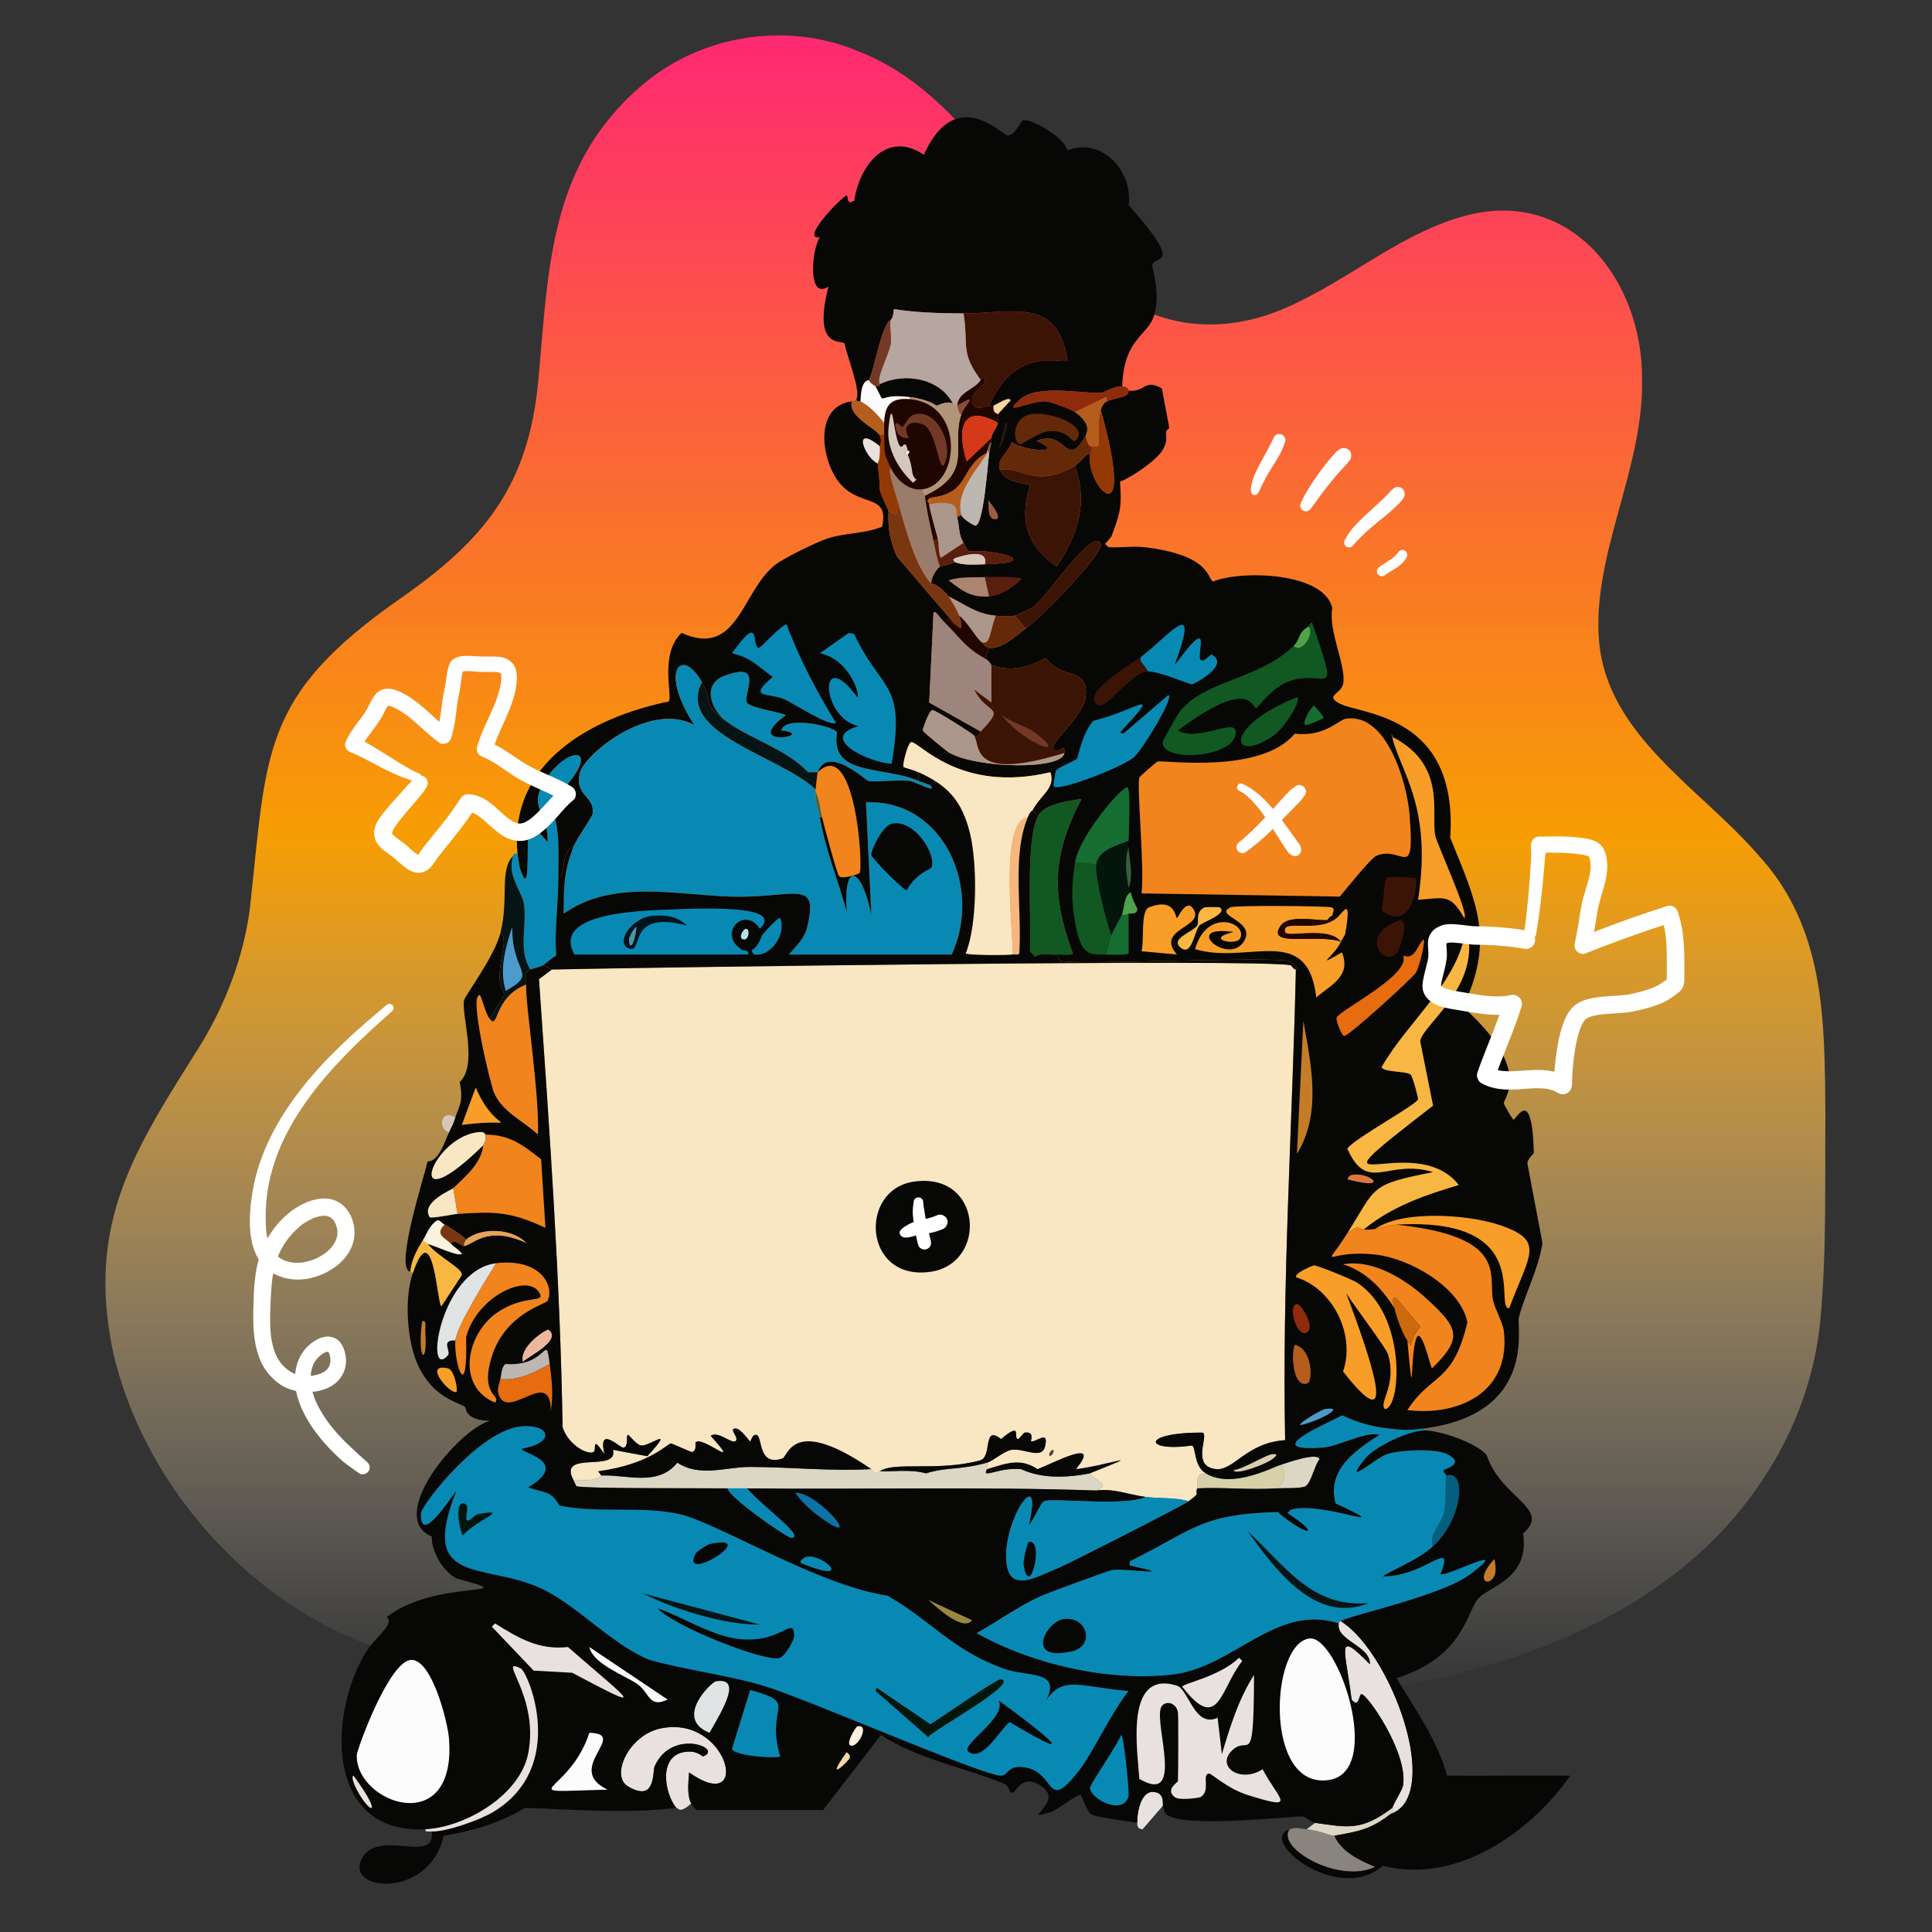<?xml version="1.0" encoding="UTF-8"?><svg id="AIrtwork" xmlns="http://www.w3.org/2000/svg" xmlns:xlink="http://www.w3.org/1999/xlink" viewBox="0 0 1000 1000"><rect x="0" y="0" width="1000" height="1000" fill="#333333" stroke="none"/><defs><linearGradient id="linear-gradient" x1="499.69" y1="879.615" x2="499.69" y2="18.314" gradientUnits="userSpaceOnUse"><stop offset="0" stop-color="#fff" stop-opacity="0"/><stop offset=".52" stop-color="#ffa200" stop-opacity=".96"/><stop offset=".992" stop-color="#ff2a70"/></linearGradient></defs><path d="m259.054,864.568c-23.035-2.633-46.186-5.47-68.14-13.201-64.208-23.857-116.729-84.333-132.28-151.044-14.445-67.943,11.582-106.014,45.74-160.411,12.639-21.088,21.361-44.039,24.803-68.369,9.209-82.219,4.958-110.806,78.319-161.957,43.153-30.058,65.851-58.064,71.061-111.807,5.412-58.388,5.352-112.77,54.158-153.997,30.435-25.886,74.892-32.822,111.718-17.184,57.306,22.39,82.154,86.319,128.343,122.363,30.787,23.976,66.902,24.08,100.272,6.818,28.408-13.744,54.456-35.982,85.554-44.127,54.649-14.634,91.811,33.729,91.307,84.815.964,46.193-26.147,90.9-22.225,135.502,4.22,48.535,52.302,76.017,81.944,110.1,35.438,38.154,34.767,86.391,35.193,135.403-.312,34.912.702,71.06-2.642,106.214-2.972,30.963-14.77,61.148-32.822,86.566-37.624,54.371-101.376,84.327-165.252,98.423-41.022,9.356-82.219,14.441-123.445,8.177-30.932-4.384-60.622-14.53-90.608-22.986-28.907-8.446-58.505-13.364-88.445-16.892" style="fill:url(#linear-gradient); stroke-width:0px;"/><path d="m676.283,946.834c8.003.768,11.319,3.291,14.427,3.329,3.589,8.364,13.17,12.846,21.086,16.092-18.14,9.11-51.344-9.388-44.391-19.421,3.843-1.248,5.134-.359,8.878,0Z" style="fill:#89857e; stroke-width:0px;"/><path d="m235.703,578.39c-1.023,3.599-1.929,4.777-3.329,7.768-6.048-1.911-4.164-12.398,3.329-7.768Z" style="fill:#d5c7bc; stroke-width:0px;"/><path d="m357.778,933.516c-6.536,5.676-6.496,2.062-7.768,2.22-6.037-7.495-9.299-26.405,3.884-28.854,6.967-1.294,9.507,2.394,9.988,2.22,10.978-3.974-15.987-14.893-24.97,4.994-1.302,2.883.755,19.248-13.872,10.543-9.335-5.556.522-26.5,16.647-29.964,35.66-7.661,47.726,45.852,14.982,22.75-.331,4.784-1.194,11.725,1.11,16.092Z" style="fill:#e9e1e0; stroke-width:0px;"/><path d="m601.928,934.626q-5.271,6.104-10.543,12.207c-3.431-.228-2.561-3.291-2.774-3.329-.105-5.88,2.228-18.729,10.543-15.537,3.518,1.351,2.584,6.337,2.774,6.659Z" style="fill:#e9e1e0; stroke-width:0px;"/><path d="m288.973,454.095c.061,13.475-2.08,26.982-1.11,40.507-2.412,1.39-4.499,3.396-6.659,4.994-.282.209-5.318,1.873-6.659,2.22-6.49-10.002-1.65-22.839-3.329-33.848-.993-6.512-9.114-15.021-5.549-24.97.089-.086-.334-1.519,2.22-1.11.119,1.19.994,6.868,1.11,7.213,5.267,15.698,3.683-4.143,4.439-24.415q4.994,5.549,9.988,11.098c.624-15.817-10.805-17.176-1.11-32.183,12.611-19.52,33.131-17.641,2.22,12.207,5.745,12.24,4.38,25.259,4.439,38.287Z" style="fill:#0889b4; stroke-width:0px;"/><path d="m272.326,509.584c-.434,10.086,7.035,57.428,6.104,77.684-7.537-7.068-18.317-11.613-22.75-21.64-1.518-3.434-13.493-51.85-7.213-50.495,1.722,3.475,2.722,9.309,4.994,12.207,4.753,6.062,1.87-11.166,18.866-17.756Z" style="fill:#f1841d; stroke-width:0px;"/><path d="m475.414,404.156q3.052,1.11,6.104,2.22c3.947,4.86-7.454-1.81-11.098-2.22-6.025-.677-17.743.899-21.086,0-1.508-.406-20.864-18.752-26.08-4.439h-4.994c-11.533-12.266-30.011-17.078-42.726-26.634-7.541-5.722-12.392-18.882-.555-23.305,20.983-7.841,9.5,9.241,11.653,13.872,1.314,2.827,19.579,5.278,19.976,6.659-23.85,17.551,17.649,10.135-2.22,7.768,1.532-7.766,27.492-2.39,28.854,1.11-3.658,22.722,23.455,17.093,42.171,24.97Z" style="fill:#0889b4; stroke-width:0px;"/><path d="m547.549,494.047c-4.708.326-9.702-.98-11.653,1.11q-1.387-1.387-2.774-2.774c.84-15.935-2.547-58.79,4.439-70.471,3.365-5.626,15.382-7.505,22.195-8.323-15.095,28.838-15.779,49.509-4.439,79.903-.793,1.11-6.077.438-7.768.555Z" style="fill:#115822; stroke-width:0px;"/><path d="m719.564,939.065c-10.079,7.834-16.333,8.85-28.854,11.098-3.107-.039-6.424-2.561-14.427-3.329q2.22-1.665,4.439-3.329c17.28,2.397,23.798,4.279,39.952-7.768-.062.164,1.983-.08-1.11,3.329Z" style="fill:#dbd7c4; stroke-width:0px;"/><path d="m719.564,939.065c3.093-3.409,1.048-3.165,1.11-3.329,1.359-3.614,5.176-9.262,5.549-11.653,2.662-17.078-19.12-48.063-21.64-47.165-1.216.433-1.259,7.511-4.994,2.774-3.405-26.815-8.468-36.419,9.433-18.311.428-9.501-17.625-12.208-16.092-21.086.253-1.463,1.038-1.032,1.11-1.11,22.335,13.703,46.652,72.432,33.293,93.776-2.828,4.519-7.378,5.801-7.768,6.104Z" style="fill:#e9e1e0; stroke-width:0px;"/><path d="m718.454,739.307c-2.449,1.099-3.236,2.558-4.439,3.329-7.496-1.821-21.047,6.054-29.409,6.659-32.566,2.353-.156-11.463,9.988-16.647,1.237-.058,8.4,4.863,23.86,6.659Z" style="fill:#0889b4; stroke-width:0px;"/><path d="m737.32,739.307v1.11c-8.365.141-25.901,8.431-31.074,14.982-11.851,15.009,6.145-.987,11.653-2.774,6.772-2.197,24.99-3.051,31.074,0,10.063,5.047-1.334,7.73-1.665,8.323-.645,1.159,1.193,1.729,1.11,2.774-.484,6.068.24,13.307-1.11,19.421-1.262,5.715-8.264,11.555-5.549,17.201-7.819,7.074-17.202,10.341-26.08,15.537,22.143.323,37.55-20.741,29.964-1.11,2.76,1.691,38.466-17.381,15.537,0-15.22,11.537-64.716,21.78-67.141,24.415-.071.078-.857-.353-1.11,1.11-33.07-10.504-54.542,23.419-87.117,26.634-33.233,3.28-71.309-5.303-100.434-21.64,11.3-6.233,21.999-14.211,33.848-19.421,3.631-1.597,34.691-13.058,36.622-13.317,6.726-.902,36.082,3.654,8.878-2.22v-2.22c32.399-15.859,36.075-24.457,76.574-25.525,14.854,12.699,23.951,12.908,4.994.555q.832-.832,1.665-1.665c15.083-5.169,58.79,13.436,23.305-3.329-4.57-17.229,9.869-27.253,22.75-35.513,1.203-.771,1.99-2.231,4.439-3.329,8.446.981,10.274,1.118,18.866,0Z" style="fill:#0889b4; stroke-width:0px;"/><path d="m550.324,838.076c12.35-1.99,16.802,13.774,4.439,16.647-24.423,5.675-13.405-15.202-4.439-16.647Z" style="fill:#070706; stroke-width:0px;"/><path d="m645.764,792.576c19.624,17.87,32.839,39.696,62.702,37.177-27.801,11.323-48.511-17.767-62.702-37.177Z" style="fill:#071415; stroke-width:0px;"/><path d="m741.759,800.344c-2.715-5.647,4.287-11.486,5.549-17.201,1.35-6.114.626-13.353,1.11-19.421,11.214-3.403,8.538,22.875-6.659,36.622Z" style="fill:#035e7f; stroke-width:0px;"/><path d="m788.37,793.685c3.481,23.852-17.863,27.306-23.305,33.848-6.201,7.454-7.684,30.12-42.171,41.062,9.592,16.294,21.185,32.021,26.08,50.495,21.269.126,42.544-.17,63.812,0-20.998,29.793-59.121,56.362-97.105,46.61-22.822,20.389-65.128-13.392-48.275-18.866-6.954,10.033,26.251,28.531,44.391,19.421-7.916-3.245-17.497-7.728-21.086-16.092,12.521-2.248,18.775-3.263,28.854-11.098.39-.303,4.94-1.585,7.768-6.104,13.358-21.344-10.958-80.072-33.293-93.776,2.425-2.635,51.921-12.878,67.141-24.415,22.929-17.381-12.777,1.691-15.537,0,7.586-19.631-7.821,1.433-29.964,1.11,8.878-5.195,18.26-8.463,26.08-15.537,15.196-13.748,17.872-40.026,6.659-36.622.083-1.045-1.755-1.616-1.11-2.774.331-.594,11.727-3.276,1.665-8.323-6.084-3.051-24.302-2.197-31.074,0-5.508,1.787-23.504,17.783-11.653,2.774,5.173-6.551,22.708-14.841,31.074-14.982,7.865-.132,27.18,6.528,32.183,12.762,7.385,22.467,33.876,27.642,18.866,40.507Z" style="fill:#070706; stroke-width:0px;"/><path d="m773.388,807.003c.716,1.687.931,5.653.555,7.213-1.89,7.844-11.933,5.192-.555-7.213Z" style="fill:#c47d26; stroke-width:0px;"/><path d="m450.999,760.392q.832,1.11,1.665,2.22c1.29.543,1.701-1.192,2.774-1.11,5.515.423,15.633-1.268,23.86,1.11,10.486-3.349,17.673-1.627,31.628-5.549v3.329c-3.122,5.446,5.481-.924,17.201,0,1.838.145,11.332,7.011,36.068,2.22,2.403,3.654,10.931,5.863,3.329,8.878-60.287-2.074-120.601-.446-180.893-1.11-3.329-.037-6.66.045-9.988,0-9.874-.133-74.562.226-78.239-1.11-.31-.113-1.222-2.493-1.665-3.329,13.569,1.146,13.668-2.183,14.427-2.22,12.844-.622,29.345,5.97,39.397-6.659,11.752,7.712,25.003,2.2,37.732,2.22,20.893.032,41.803,2.347,62.702,1.11Z" style="fill:#dbd7c4; stroke-width:0px;"/><path d="m660.746,770.38c-13.568.907-27.46-.671-41.062,0,.843-2.156-1.861-7.674,4.439-7.768,13.564,8.154,33.84-2.932,38.842-4.439,2.954,4.091,2.451,9.166-2.22,12.207Z" style="fill:#d8d0a8; stroke-width:0px;"/><path d="m660.746,770.38c4.67-3.041,5.173-8.116,2.22-12.207,2.117-.638,19.398-6.941,19.976-2.774-2.413,2.692-4.354,12.312-7.213,13.872-2.458,1.341-11.442.873-14.982,1.11Z" style="fill:#dbd7c4; stroke-width:0px;"/><path d="m450.999,760.392c-20.899,1.237-41.809-1.077-62.702-1.11-12.729-.02-25.98,5.492-37.732-2.22-10.052,12.629-26.553,6.037-39.397,6.659q-.832-1.11-1.665-2.22c27.072-3.67,35.689-14.233,37.732-14.427.72-.068,10.536,4.642,11.098,4.439,2.411-.872,1.408-4.738,1.665-4.994,3.76-3.746,24.723,15.492,7.768-3.329,3.582-2.976,10.713,3.96,12.762,2.774,2.515-1.455-3.793-6.528,0-6.659,3.12-.108,7.257,6.663,7.768,6.659.367-.003,1.02-3.947,3.329-3.329,3.204.857.695,16.621,13.317,12.207,3.078-1.076,5.205-22.562,46.056,5.549Z" style="fill:#070706; stroke-width:0px;"/><path d="m564.196,762.612c-24.736,4.791-34.23-2.075-36.068-2.22-11.72-.924-20.323,5.446-17.201,0,9.29-2.782,17.204-6.152,26.08,0,7.871-2.966,33.864-16.987,19.976,0,16.822-2.104,38.642-10.251,7.213,2.22Z" style="fill:#070706; stroke-width:0px;"/><path d="m670.734,501.816c-1.831,81.016-7.199,162.358-5.549,243.595-20.281,1.367-26.675,16.185-36.068,14.982-12.816-1.641-3.13-17.588-6.659-18.866-32.374-.145-30.223,10.262-5.549,6.659,2.284.812.782,10.561,7.213,14.427-6.3.094-3.596,5.613-4.439,7.768-1.468,3.751,2.395,1.518-4.439,6.659-7.071-2.081-14.981-1.317-22.195-2.22-8.38-1.049-16.744-4.567-25.525-3.329,7.602-3.015-.926-5.224-3.329-8.878,31.429-12.47,9.608-4.324-7.213-2.22,13.888-16.987-12.105-2.966-19.976,0-8.876-6.152-16.79-2.782-26.08,0v-3.329c3.134-.881,8.948-6.168,12.762-6.659,6.592-.848,15.477,5.202,17.201-1.665,2.325-9.255-5.056-1.748-7.213-2.774-.389-.185,2.138-5.166-3.329-4.439-.579.077-2.853,3.338-3.329,3.329-3.009-.056,2.701-9.725-8.878,0-9.831-7.79-4.214,9.728-11.098,11.098-21.429,5.797-44.36.421-51.604,5.549-1.074-.082-1.484,1.653-2.774,1.11q-.832-1.11-1.665-2.22c-40.851-28.111-42.978-6.625-46.056-5.549-12.622,4.413-10.113-11.35-13.317-12.207-2.31-.618-2.963,3.326-3.329,3.329-.512.004-4.648-6.766-7.768-6.659-3.793.131,2.515,5.204,0,6.659-2.049,1.185-9.18-5.75-12.762-2.774,16.955,18.821-4.008-.417-7.768,3.329-.257.256.746,4.122-1.665,4.994-.562.203-10.378-4.507-11.098-4.439-2.043.194-10.661,10.757-37.732,14.427q.832,1.11,1.665,2.22c-.759.037-.858,3.365-14.427,2.22-8.272-15.624,23.582-3.415,20.531-15.537q8.878,1.665,17.756,3.329c15.125-16.564,1.113-4.824-3.329-5.549-2.386-.39-6.309-5.805-6.659-5.549-1.292.949.49,5.809-2.22,6.659-1.869.586-13.506-12.285-9.988,3.329-6.933-10.273-3.885-2.228-5.549-1.11-2.711,1.823-13.083-3.367-16.092-12.762-1.27-77.419-6.843-154.724-12.207-231.942q3.329-2.497,6.659-4.994c50.467-1.085,363.5-5.615,382.316-2.22.587.106,1.508,2.244,2.774,2.22Z" style="fill:#f9e6c2; stroke-width:0px;"/><path d="m472.64,611.683c35.878-5.594,38.902,42.39,8.878,46.61-34.614,4.866-37.188-42.196-8.878-46.61Z" style="fill:#070706; stroke-width:0px;"/><path d="m510.927,757.063c-13.955,3.921-21.142,2.2-31.628,5.549-8.227-2.377-18.345-.687-23.86-1.11,7.244-5.128,30.175.248,51.604-5.549,6.884-1.37,1.267-18.887,11.098-11.098,11.579-9.725,5.87-.056,8.878,0,.476.009,2.751-3.252,3.329-3.329,5.467-.727,2.941,4.254,3.329,4.439,2.157,1.026,9.538-6.481,7.213,2.774-1.725,6.867-10.609.817-17.201,1.665-3.814.491-9.629,5.778-12.762,6.659Z" style="fill:#070706; stroke-width:0px;"/><path d="m544.775,750.404c1.832.184-1.012,4.487-1.665,2.774-.429-1.127,1.492-2.792,1.665-2.774Z" style="fill:#524230; stroke-width:0px;"/><path d="m580.842,199.958c-3.883-.227-9.991,3.301-10.543,3.329-10.743.555-33.161-4.508-42.171,3.329-10.818,9.409,4.96.558,13.317,1.11,2.231.147,12.884,4.062,14.982,5.549,9.653,6.843,5.46,11.479,5.549,12.207-10.586,18.477-9.54-3.967-25.525,2.774,16.379,6.728-6.12,5.47-12.762.555-1.774,5.742-8.166,8.829-6.104,14.427,2.759,7.486,14.696,6.348,15.537,8.323-5.779,17.667-1.355,31.381,13.872,41.616,11.057-16.92,16.21-32.203,9.433-52.159,3.207-1.901,7.177-8.052,7.768-5.549-2.277,15.96,24.687,45.214,5.549-23.305.398-1.402,1.715-4.144,3.329-4.439,3.918-2.037,11.251-1.608,11.098-5.549,8.577,1.062,8.162-6.404,17.201-1.11q1.942,10.265,3.884,20.531c-3.933,2.572.655,4.064-3.329,11.098-3.1,5.473-15.789,14.09-22.195,16.647,1.026,13.922-.258,16.838-4.439,28.299-.088.24-2.541,3.107-3.329,3.884q.832.832,1.665,1.665c5.849.473,12.621-.651,18.311,0,35.617,4.073,32.761,16.919,36.068,17.756,14.176-5.792,57.347-5.032,61.592,13.872-2.257,11.67,7.609,30.598,5.549,39.397-1.183,5.051-9.638,5.896-1.665,9.988,11.22,5.758,61.377,5.509,57.153,69.361,13.653,33.86,23.219,52.462,6.659,87.672,36.324,32.542,20.853,47.003,21.086,49.94.039.488,4.505,8.348,4.994,8.323,1.579-.08,9.621-18.017,10.543,17.201.009.323-3.459,3.284-3.329,5.549q3.884,20.531,7.768,41.062c-1.502,12.268-10.238,29.419-12.207,38.842-1.082,5.176,9.036,49.626-48.83,57.153-8.592,1.118-10.42.981-18.866,0-15.46-1.795-22.623-6.717-23.86-6.659-10.144,5.184-42.554,19-9.988,16.647,8.362-.604,21.913-8.479,29.409-6.659-12.881,8.26-27.32,18.284-22.75,35.513,35.485,16.765-8.222-1.839-23.305,3.329q-.832.832-1.665,1.665c18.957,12.353,9.86,12.144-4.994-.555-40.499,1.068-44.175,9.666-76.574,25.525v2.22c27.204,5.874-2.153,1.318-8.878,2.22-1.931.259-32.992,11.721-36.622,13.317-11.849,5.21-22.548,13.188-33.848,19.421,29.125,16.338,67.201,24.921,100.434,21.64,32.575-3.215,54.047-37.138,87.117-26.634-1.533,8.878,16.519,11.585,16.092,21.086-17.901-18.108-12.838-8.504-9.433,18.311,3.735,4.736,3.778-2.341,4.994-2.774,2.521-.898,24.303,30.087,21.64,47.165-.373,2.39-4.19,8.039-5.549,11.653-16.154,12.048-22.672,10.166-39.952,7.768-1.564-.217-5.697-3.278-6.104-3.329-3.551-.444-62.16,6.478-71.025-1.11-1.167-.999-1.492-4.148-1.665-4.439-.191-.322.744-5.308-2.774-6.659-8.315-3.192-10.648,9.657-10.543,15.537-4.553-.821-20.838-2.801-23.86-4.439-2.159-1.171-4.659-9.642-5.549-9.988-1.509-.587-11.62,7.612-15.537,8.878-16.655,5.386,7.503-5.041-4.439-13.317-10.611-7.354-13.258,3.738-15.537,3.329-1.294-.232-1.776-3.768-3.329-4.439-19.206-8.291-45.302-12.744-64.367-25.525q-14.982,19.421-29.964,38.842h-65.477c-1.138-1.024-2.039-1.936-2.774-3.329-2.304-4.367-1.441-11.308-1.11-16.092,32.744,23.101,20.678-30.412-14.982-22.75-16.125,3.464-25.981,24.408-16.647,29.964,14.627,8.705,12.57-7.66,13.872-10.543,8.982-19.887,35.948-8.968,24.97-4.994-.481.174-3.021-3.514-9.988-2.22-13.183,2.449-9.921,21.359-3.884,28.854-25.515,3.164-52.611.867-78.239,0-12.864,7.839-27.367,12.057-42.171,14.427-6.917,32.24-49.839,29.241-42.726,12.762,7.612-17.635,38.742,2.884,36.622-14.982,7.737.19,24.786-5.904,31.628-9.988,39.049-23.309,18.204-72.459,14.427-74.355-12.838-6.444,9.681,13.778,3.884,43.836-4.214,21.852-32.662,38.366-53.269,39.397-50.69,2.536-50.418-56.414-32.183-89.337,5.896-10.645,16.603-16.473,12.207-20.531,25.972-20.195,73.991-9.787,36.068-19.976-6.779-3.51-12.969-13.688-12.762-21.64-24.073-10.428,13.803-55.411,29.964-59.928-13.361-.408-12.078-6.794-12.762-7.213-4.479-2.749-16.083-4.914-23.86-20.531-6.173-12.395-7.723-35.208-3.329-48.275,10.839-32.238,12.887,16.685,14.982,16.647q5.271-8.046,10.543-16.092c.376-3.521-10.739-8.234-17.756-16.092,2.829.436,16.716,7.071,17.756,4.994-1.455-2.064-3.916-3.181-5.549-4.994,1.264-3.204,5.548,1.239,6.659,1.11,4.705-.548,11.816-10.952,32.183-1.665-7.101-7.619-23.507-8.197-31.074-1.665-1.456-2.062-9.773-7.203-11.098-7.768-1.641-.701-2.381-2.53-3.884-2.22-3.865,2.538-5.012,6.369-7.213,9.988-3.22,5.294-6.1,10.303-6.659,16.647-8.504-1.463,7.574-50.249,8.878-57.153,5.865.155,8.948-10.389,11.098-14.982,1.4-2.991,2.307-4.169,3.329-7.768,1.595-5.613,4.426-7.537,2.22-18.311,9.53-8.885.963-33.906,2.22-42.171.37-2.434,15.724-22.617,18.866-34.958,5.746,3.031-5.065,22.23,2.22,31.628q-3.884,6.381-7.768,12.762c-2.272-2.898-3.272-8.733-4.994-12.207-6.28-1.356,5.696,47.061,7.213,50.495,4.433,10.028,15.214,14.572,22.75,21.64.931-20.256-6.537-67.598-6.104-77.684.087-2.028-.06-4.073,0-6.104q1.11-.832,2.22-1.665c1.341-.346,6.377-2.011,6.659-2.22q2.22,1.11,4.439,2.22-3.329,2.497-6.659,4.994c5.364,77.218,10.938,154.523,12.207,231.942,3.009,9.396,13.38,14.585,16.092,12.762,1.664-1.118-1.384-9.163,5.549,1.11-3.518-15.614,8.118-2.743,9.988-3.329,2.71-.849.927-5.71,2.22-6.659.349-.257,4.272,5.159,6.659,5.549,4.442.725,18.454-11.015,3.329,5.549q-8.878-1.665-17.756-3.329c3.051,12.122-28.803-.087-20.531,15.537.443.836,1.355,3.217,1.665,3.329,3.677,1.336,68.365.977,78.239,1.11.209,4.387,30.615,25.489,32.738,25.525,8.235.139-14.43-15.824-22.75-25.525,60.291.664,120.605-.964,180.893,1.11,8.781-1.238,17.144,2.28,25.525,3.329-10.808,5.05-47.695.317-52.714,2.22-1.525.578-6.824,12.525-7.768,12.207,7.612-33.206-13.858-2.364-11.653,19.421,1.649,16.294,15.763,7.374,27.189,2.774,4.609-1.855,64.127-32.135,67.141-34.403,6.834-5.141,2.971-2.907,4.439-6.659,13.602-.671,27.493.907,41.062,0,3.54-.237,12.524.231,14.982-1.11,2.859-1.56,4.8-11.18,7.213-13.872-.578-4.167-17.859,2.136-19.976,2.774-5.002,1.507-25.278,12.593-38.842,4.439-6.431-3.866-4.929-13.615-7.213-14.427-24.674,3.603-26.826-6.804,5.549-6.659,3.529,1.278-6.157,17.225,6.659,18.866,9.393,1.203,15.787-13.615,36.068-14.982-1.65-81.236,3.718-162.579,5.549-243.595,2.722-.084-2.538-4.179-3.884-4.439-12.375-2.39-109.913,2.251-117.636,0-.939-.274-2.017-2.127-1.665-3.329,1.691-.117,6.976.556,7.768-.555-11.34-30.394-10.656-51.066,4.439-79.903-6.814.819-18.83,2.697-22.195,8.323l-3.329-2.22c4.348-8.39,12.279-11.691,9.433-19.976-47.49,11.289-68.463-16.628-72.135-15.537-1.649.49-4.462,11.684-3.884,12.762.195.364,4.459,1.278,7.768,2.774v4.439c-18.716-7.877-45.829-2.248-42.171-24.97-1.362-3.499-27.322-8.875-28.854-1.11,19.869,2.366-21.63,9.782,2.22-7.768-.397-1.381-18.662-3.832-19.976-6.659-2.153-4.631,9.33-21.713-11.653-13.872-11.837,4.423-6.986,17.583.555,23.305-12.533-9.419-6.193-9.286-12.207-19.976-10.572-18.79-22.339-5.98-3.884,22.195-23.427-12.627-57.464,15.65-59.373,24.97-2.516,12.28,8.113,11.646,6.659,21.086-.252,1.633-8.162,12.54-9.988,17.201-6.99,2.245-3.519,16.087-7.768,15.537-.059-13.028,1.306-26.047-4.439-38.287,30.912-29.848,10.391-31.728-2.22-12.207-9.695,15.007,1.734,16.367,1.11,32.183q-4.994-5.549-9.988-11.098c-.756,20.272.828,40.113-4.439,24.415-.116-.346-.991-6.024-1.11-7.213-4.723-47.297,38.442-70.545,78.239-78.794,2.158-2.582-4.997-24.603,6.659-35.513,29.361,13.389,31.247-22.335,48.83-35.513,4.476-3.354,21.265-11.585,26.634-13.317,10.127-3.266,18.663-2.226,28.299-6.104,4.046-18.387-12.66-8.948-23.305-24.415-8.529-12.391-11.421-38.012,7.768-40.507-2.703,7.719,12.889,14.245,14.427,17.756,1.25,2.855-.012,5.272,0,5.549-14.735-11.949-7.899,5.81-1.11,8.878.419,4.616,1.046,9.233,1.11,13.872,1.499,4.854,4.326,9.982,4.439,10.543.244,1.208-1.389,11.501,4.439,23.86q14.982,17.479,29.964,34.958c-3.374-1.659-2.988-4.982-5.549-1.11-2.763-2.709-4.418-6.101-5.549-4.994q-1.11,23.305-2.22,46.61,13.317,7.491,26.634,14.982c-.161.167-.591,2.643-3.329,2.22-.68-1.073-20.385-13.514-21.64-13.317-1.868.292-5.1,9.969-4.994,10.543.164.891,12.765,11.057,13.872,11.653,15.338,8.242,58.691,8.768,59.373,0,.42-5.407-1.92-.032-4.994-1.11-5.76-2.02,15.158-17.308,16.092-28.299,1.299-15.297-11.875-8.13-20.531-19.421-2.065-.397-12.83,8.953-28.299,3.329-.221-.08-.792-1.945-3.329-3.329q1.11-2.774,2.22-5.549c6.6.693,13.964-6.394,18.866-9.988,9.684-7.098,40.581-39.427,38.842-43.836-3.774-9.567-28.3,28.248-34.958,32.738-.588.397-8.918,4.358-9.433,4.439-2.05.323-7.66.232-9.988,0-10.339-1.028-15.568-5.739-24.415-9.988-6.228-7.461-8.499-6.254-8.878-6.659-.532-2.667,2.691-7.538,4.439-8.878.321-.246,4.39-.63,7.768-2.22,4.321,1.819,10.674,1.223,15.537,1.11,30.957-.722,5.401-8.096-8.323-6.659-1.481-1.213-1.798-2.814-2.774-4.439-2.827-4.703-1.958-8.55-3.329-13.317q1.11-.555,2.22-1.11c.708,2.254,6.759,5.575,7.213,5.549,4.359-.253,6.41-32.306,7.213-37.732.242-1.637.805-3.748,1.11-5.549.119-.704-.129-1.521,0-2.22.719-3.882,3.003-4.958,3.329-7.768.026-.221.069-4.228,0-4.439q3.329-3.607,6.659-7.213c-1.024-2.221-7.367,2.366-8.878,2.774-3.227.873-2.11-.02-2.22,0,13.233-31.035,37.535-21.657,40.507-23.305-4.987-33.562-29.393-24.302-53.824-24.415-12.204-.057-23.977-.36-36.068-2.22-.432,5.525-1.603,5.266-1.665,5.549-4.567,2.455-7.797,22.889-11.098,31.074-.238.59-4.201-1.034-4.439,11.098-.519-.274-2.304.638-2.22-1.11,2.584-3.855-4.733-21.748-6.104-28.854-2.08-1.916-16.548,2.753-8.323-29.409-10.886,7.261-8.813-19.033-4.439-25.525-10.939,1.657,12.453-22.1,13.872-21.64,1.003.325-.497,5.205,3.884,2.774,2.669-18.395,16.925-36.765,36.068-23.86,16.419-36.62,40.475-10.192,43.281-9.988,3.552.258,7.245-7.601,7.768-7.768,4.47-1.426,22.071,9.238,23.305,15.537,17.264-7.16,33.995,10.395,31.628,28.299,29.145,32.883,13.604,25.454,12.207,31.074-.312,1.255,4.402,13.35,1.11,25.525-3.015,11.15-15.825,11.885-16.647,37.177Z" style="fill:#070706; stroke-width:0px;"/><path d="m722.893,633.878c58.364,6.236,47.224,26.275,49.94,39.397.767,3.707,5.068,11.508,5.549,15.537,3.74,31.312-22.465,44.297-49.94,41.062,12.166-19.073,23.685-13.581,31.074-45.501-3.768-18.287-29.821-32.88-47.165-34.958-26.606-3.187-28.256,9.929-14.982-11.098,7.271-5.181,4.588-1.825,8.878-2.22.276-.025-.987.888,5.549,0,4.151-.564,6.657-1.965,11.098-2.22Z" style="fill:#f1841d; stroke-width:0px;"/><path d="m649.093,866.93c-.198,49.89-2.519,30.936-11.098,38.842-9.077,8.365,3.842,17.524,15.537,9.988,8.408,15.91,18.752,21.676-7.768,13.317-10.512-3.313-18.84-11.226-19.976-11.098-4.059.458,1.188,8.979-4.439,12.207-.578.331-10.836,1.916-13.317,0-5.074-3.92,1.632-7.589,1.665-8.323.179-4.04.305-33.764,0-35.513-1.024-5.869-7.549-6.234-8.878-2.22-3.125,9.438,12.332,50.438-11.098,36.622-.846-14.448-7.908-56.748,19.421-48.275,6.117,1.896,9.141,22.152,21.086,16.647q1.11,9.433,2.22,18.866c4.22-14.232,8.577-28.414,16.647-41.062Z" style="fill:#e9e1e0; stroke-width:0px;"/><path d="m677.947,848.064c14.65-1.393,38.426,68.783,9.988,73.245-34.062,5.344-30.527-71.292-9.988-73.245Z" style="fill:#fdfcfc; stroke-width:0px;"/><path d="m706.246,636.098c-4.29.394-1.607-2.961-8.878,2.22,15.271-24.189,11.057-25.078,44.391-31.628-23.386-7.258-34.011,11.452-44.391-12.207,4.146-5.549,36.011-22.742,36.622-25.525.143-.651-2.804-11.902-3.884-12.762-2.372-1.89-14.217-1.113-14.982-3.884,13.961-24.444,40.297-44.112,43.836-72.69,8.719,30.835-23.072,50.789-23.86,59.373q3.329,16.647,6.659,33.293c-72.879,56.368-10.085,10.907,13.317,41.062-17.36,5.225-34.484,11.003-48.83,22.75Z" style="fill:#f8b742; stroke-width:0px;"/><path d="m236.813,628.33q-1.11-6.659-2.22-13.317c7.263-6.902,14.563-13.296,15.537-22.195.086-.785,1.727-1.96,1.11-5.549,12.563.073,18.935,5.051,28.854,12.762q1.11,17.756,2.22,35.513c-18.129-8.533-26.495-8.496-45.501-7.213Z" style="fill:#f1841d; stroke-width:0px;"/><path d="m669.624,334.24c3.772,4.733,11.116-6.119,7.768-9.988.122-.065-.002-.999,1.665-2.22,14.248,41.466,8.293,25.046-9.988,29.964-10.459,2.813-17.667,14.312-18.866,14.427-2.368.227-2.778-16.469-40.507,11.653,10.902,6.3,30.129-7.197,29.964,1.11-.264,13.334-39.822,15.828-37.732,4.439.162-.88,7.897-14.342,8.878-15.537,13.409-16.334,40.657-16.21,58.818-33.848Z" style="fill:#115822; stroke-width:0px;"/><path d="m439.346,327.582q1.387.277,2.774.555c14.128,30.363,26.769,24.192,19.421,67.141-11.441-.328-38.769-13.331-17.201-19.421-19.536-4.212-20.974-42.672-.555-14.982,1.53-.672-3.678-19.446-19.421-22.75q7.491-5.271,14.982-10.543Z" style="fill:#0889b4; stroke-width:0px;"/><path d="m680.167,654.964c1.63-.043,19.567,7.169,22.195,8.878,26.195,17.036,22.678,65.47,14.427,65.477-3.295-3.5,6.351-12.17,1.665-28.299-.962-3.309-17.712-25.319-21.64-31.628,12.667,33.87,28.14,78.459-1.665,40.507,6.549-18.888-5.064-42.831-24.415-48.83-.361-2.503,8.871-6.089,9.433-6.104Z" style="fill:#f89d27; stroke-width:0px;"/><path d="m235.703,693.806c.577-7.237,16.08-31.799,21.086-39.952,22.979-2.801,30.366,11.811,26.634,19.421-.929,1.894-21.833,6.465-28.854,28.854-6.436,20.524,5.072,19.711,1.665,23.86-20.215-8.281-14.986-35.566,1.11-46.61,14.516-9.96,25.53-4.326,21.64-10.543-6.261-10.008-32.406,2.537-37.732,23.305.913,35.851-6.452,13-5.549,1.665Z" style="fill:#f1841d; stroke-width:0px;"/><path d="m604.702,359.765c3.607.352-13.199,28.184-17.756,32.183-5.754,5.049-39.674,18.238-41.616,14.982-.201-.337.94-7.415,1.11-7.768,1.098-2.283,9.909-5.058,11.098-6.659.63-.848,2.27-12.325,8.323-19.421,22.938-5.525,36.665-18.741,13.872,6.104q.832.277,1.665.555,11.653-9.988,23.305-19.976Z" style="fill:#0889b4; stroke-width:0px;"/><path d="m407.163,323.142c6.645,18.004,15.583,34.666,25.525,51.05-3.446,2.087-22.166-10.205-26.634-12.207-8.223-3.685-19.733.093-6.104-11.653-8.053-5.529-10.461-9.615-21.086-12.207,15.676-21.94,9.727-3.312,13.872-2.774.937.121,11.122-11.518,14.427-12.207Z" style="fill:#0889b4; stroke-width:0px;"/><path d="m728.442,693.806c4.054,5.284-1.393,3.2,6.659-7.213q-6.381-7.491-12.762-14.982c-2.381-.186-.813,4.281-.555,5.549-6.457-10.186-14.756-19.069-26.634-22.75,15.495-2.915,32.751,7.984,43.836,18.311,15.355,14.305,18.846,19.489,2.22,35.513-.886-.358-5.652-23.302-8.323-14.982-3.142,9.787-.941,38.581-4.439.555Z" style="fill:#f1841d; stroke-width:0px;"/><path d="m722.893,633.878c-4.441.255-6.946,1.655-11.098,2.22,14.167-9.99,48.094-7.396,63.812-2.22,24.71,8.138,16.097,15.019,5.549,43.281-8.302.14,14.012-47.426-58.263-43.281Z" style="fill:#f89d27; stroke-width:0px;"/><path d="m567.525,447.437c-.717,6.483,4.911,28.757,7.768,36.622-1.685,4.328-1.515,6.337-3.329,9.988-8.276-.181-13.708,2.216-16.647-24.97-.79-7.307-.018-15.461,1.11-22.75q5.549.555,11.098,1.11Z" style="fill:#115822; stroke-width:0px;"/><path d="m388.297,874.699c26.172,7.319,7.51,7.439,15.537,34.403-1.127,1.301-23.899-.133-24.97-3.884q4.716-15.259,9.433-30.519Z" style="fill:#0889b4; stroke-width:0px;"/><path d="m594.159,347.557c-1.765-3.477-5.339-5.634-3.329-7.768,14.833-11.24,30.736-32.535,17.201,4.439,25.922-35.013,3.686,9.562,18.866-5.549,10.51,5.318-8.802,15.468-9.988,15.537-1.183.069-17.228-6.888-22.75-6.659Z" style="fill:#0889b4; stroke-width:0px;"/><path d="m584.172,435.229c-5.879,2.487-15.818,4.724-16.647,12.207q-5.549-.555-11.098-1.11c2.062-13.322,23.983-39.284,27.189-38.842,1.786.246.536,25.679.555,27.744Z" style="fill:#166d31; stroke-width:0px;"/><path d="m584.172,438.559c-2.393,6.994-1.131,14.048,0,21.086.02.122.412-.896,1.11,2.22-3.463,1.393-3.468,8.777-4.439,11.098-1.522,3.636-3.914,6.901-5.549,11.098-2.857-7.865-8.486-30.14-7.768-36.622.828-7.484,10.768-9.72,16.647-12.207.01,1.108-.043,2.223,0,3.329Z" style="fill:#04150b; stroke-width:0px;"/><path d="m256.789,653.854c-5.006,8.153-20.509,32.715-21.086,39.952-7.905-.396-2.03,5.72-3.884,7.768-12.239,13.522-4.144-44.171,24.97-47.72Z" style="fill:#e0e4e5; stroke-width:0px;"/><path d="m736.765,486.279c1.267.445-1.953,13.797-3.884,17.201-1.222,2.154-34.712,32.972-37.177,32.738-1.258-.119-4.327-7.945-3.884-9.433,1.138-3.827,38.753-22.163,34.403-32.183,6.161,2.362,6.957-4.725,10.543-8.323Z" style="fill:#e76b0f; stroke-width:0px;"/><path d="m580.287,898.004c1.558.332,4.287,30.087,3.884,31.628-2.795,10.683-20.277,1.239-19.976-4.439.084-1.577,14.742-23.085,16.092-27.189Z" style="fill:#0889b4; stroke-width:0px;"/><path d="m284.533,706.014c1.097,8.225,1.946,16.155.555,24.415.073-24.091-23.029,6.68-27.189-9.433-.616-2.385.588-4.93,1.11-7.213,9.572.822,17.461-3.301,25.525-7.768Z" style="fill:#e76b0f; stroke-width:0px;"/><path d="m671.289,360.875c2.717,1.419-6.507,16.088-12.207,19.976-22.077,15.057-26.494-4.487,12.207-19.976Z" style="fill:#115822; stroke-width:0px;"/><path d="m251.24,587.268c.617,3.589-1.024,4.764-1.11,5.549-42.017,41.149-27.666-2.617-3.884-6.659,5.213-.886,4.738,1.108,4.994,1.11Z" style="fill:#f9e6c2; stroke-width:0px;"/><path d="m641.325,858.052q.832.832,1.665,1.665c-11.492,14.449-12.161,37.809-31.074,13.317.225-1.646,19.473-5.268,29.409-14.982Z" style="fill:#e9e1e0; stroke-width:0px;"/><path d="m674.618,528.45c4.027,22.666,9.594,47.878-3.329,68.806q1.665-34.403,3.329-68.806Z" style="fill:#c47d26; stroke-width:0px;"/><path d="m221.276,643.866c7.017,7.857,18.132,12.571,17.756,16.092q-5.271,8.046-10.543,16.092c-2.094.038-4.143-48.884-14.982-16.647.125-.994-.301-.971-1.11-1.11.559-6.344,3.438-11.353,6.659-16.647-.118,1.06.909.752,2.22,2.22Z" style="fill:#f8b742; stroke-width:0px;"/><path d="m590.83,339.789c-2.01,2.134,1.564,4.292,3.329,7.768-10.221.407-24.372,25.674-27.744,14.982-2.116-6.709,19.465-18.999,24.415-22.75Z" style="fill:#3b1406; stroke-width:0px;"/><path d="m386.632,770.38c8.321,9.7,30.986,25.664,22.75,25.525-2.123-.036-32.529-21.138-32.738-25.525,3.328.045,6.66-.037,9.988,0Z" style="fill:#0889b4; stroke-width:0px;"/><path d="m284.533,706.014c-8.063,4.468-15.952,8.59-25.525,7.768.45-1.969.668-6.89,2.774-7.768,22.136,1.517,20.455-17.204,22.75,0Z" style="fill:#bdb7b1; stroke-width:0px;"/><path d="m584.172,472.962v20.531c-.721,1.017-10.299.597-12.207.555,1.814-3.651,1.644-5.66,3.329-9.988,1.634-4.197,4.027-7.462,5.549-11.098-.221,1.372,2.791.196,3.329,0Z" style="fill:#166d31; stroke-width:0px;"/><path d="m246.246,562.853c11.047,26.38,25.834,14.97-7.213,19.421q3.607-9.71,7.213-19.421Z" style="fill:#f89d27; stroke-width:0px;"/><path d="m236.813,628.33c-2.372.16-13.838,2.582-14.427,1.665-4.862-7.579,11.432-14.245,12.207-14.982q1.11,6.659,2.22,13.317Z" style="fill:#f9e6c2; stroke-width:0px;"/><path d="m728.442,693.806c-2.471-3.221-5.829-12.568-6.659-16.647-.258-1.268-1.827-5.735.555-5.549q6.381,7.491,12.762,14.982c-8.051,10.413-2.604,12.497-6.659,7.213Z" style="fill:#cc6a0d; stroke-width:0px;"/><path d="m230.155,633.878c-5.322,5.263.324,6.652,3.329,9.988,1.633,1.813,4.094,2.929,5.549,4.994-1.041,2.077-14.927-4.558-17.756-4.994-1.311-1.468-2.338-1.159-2.22-2.22,2.201-3.619,3.349-7.45,7.213-9.988,1.504-.31,2.243,1.519,3.884,2.22Z" style="fill:#f9f2df; stroke-width:0px;"/><path d="m670.179,696.025c9.278,2.157,9.345,18.919,6.659,19.976-7.532,2.964-8.797-15.095-6.659-19.976Z" style="fill:#b45d1d; stroke-width:0px;"/><path d="m411.602,772.6c12.419-.215,37.393,30.67,12.207,12.207-4.162-3.051-9.303-7.819-12.207-12.207Z" style="fill:#0d72a6; stroke-width:0px;"/><path d="m283.978,688.257c7.121,5.557-10.344,13.714-13.317,16.647-2.225-7.919,12.426-17.342,13.317-16.647Z" style="fill:#ebb79e; stroke-width:0px;"/><path d="m671.289,674.94c1.956-.277,9.344,11.381,5.549,14.427-5.271,4.231-10.784-13.685-5.549-14.427Z" style="fill:#8e2b0d; stroke-width:0px;"/><path d="m240.143,644.976c-.239-.987.609-2.897,1.11-3.329,7.567-6.532,23.973-5.954,31.074,1.665-20.367-9.288-27.478,1.116-32.183,1.665Z" style="fill:#e6a359; stroke-width:0px;"/><path d="m231.819,708.233c3.532.789,5.3,11.758,4.439,12.207-3.099,1.617-17.787-15.191-4.439-12.207Z" style="fill:#f89d27; stroke-width:0px;"/><path d="m241.252,641.647c-.501.432-1.349,2.342-1.11,3.329-1.111.13-5.395-4.313-6.659-1.11-3.006-3.336-8.651-4.725-3.329-9.988,1.324.565,9.642,5.707,11.098,7.768Z" style="fill:#783711; stroke-width:0px;"/><path d="m417.151,805.893c8.586-2.32,25.896,14.754-2.22,3.329-1.85-1.42,1.576-3.155,2.22-3.329Z" style="fill:#0889b4; stroke-width:0px;"/><path d="m480.408,828.088q11.375,5.271,22.75,10.543c-4.555,5.871-16.974-5.436-22.75-10.543Z" style="fill:#998741; stroke-width:0px;"/><path d="m584.172,472.962c-.538.196-3.551,1.372-3.329,0,.971-2.321.976-9.704,4.439-11.098,1.316,5.872,3.916,7.941,3.329,9.433-.89,2.263-3.317,1.257-4.439,1.665Z" style="fill:#50a24a; stroke-width:0px;"/><path d="m677.392,324.252c3.347,3.869-3.997,14.721-7.768,9.988,3.606-3.502,1.99-6.912,7.768-9.988Z" style="fill:#50a24a; stroke-width:0px;"/><path d="m680.167,365.314c.394.002,5.085,5.72,4.994,6.104-.22.93-8.976,4.11-9.433,3.884-2.224-1.097,3.229-9.994,4.439-9.988Z" style="fill:#166d31; stroke-width:0px;"/><path d="m659.081,752.624c2.378.146,1.883.5,0,2.22-3.155,2.88-20.044,9.08-20.531,6.104,5.199-.6,17.457-8.511,20.531-8.323Z" style="fill:#ddcbb0; stroke-width:0px;"/><path d="m685.716,729.319c12.317-1.754-4.489,6.842-12.762,8.323-.539-1.419,11.266-8.11,12.762-8.323Z" style="fill:#4d9acd; stroke-width:0px;"/><path d="m443.786,893.565c6.518-1.423.695,10.809-3.329,9.988-3.245-.662,2.562-9.82,3.329-9.988Z" style="fill:#f9f2df; stroke-width:0px;"/><path d="m584.172,459.644c-1.131-7.037-2.393-14.091,0-21.086.275,7.01,2.711,14.004,0,21.086Z" style="fill:#375f3c; stroke-width:0px;"/><path d="m699.033,608.354c8.577-2.754,22.563,8.297-1.11,2.22-1.115-.302.526-2.032,1.11-2.22Z" style="fill:#de773f; stroke-width:0px;"/><path d="m218.502,683.818c2.59-.478,1.422,2.524,1.665,6.104,1.194,17.6-4.381,14.114-1.665-6.104Z" style="fill:#c47d26; stroke-width:0px;"/><path d="m256.234,840.296c12.286,7.641,22.642,13.874,37.732,12.207,31.827,27.733,43.478,35.344,2.22,13.317q-9.988-.555-19.976-1.11-10.82-11.375-21.64-22.75.832-.832,1.665-1.665Z" style="fill:#e9e1e0; stroke-width:0px;"/><path d="m305.064,896.894c20.937.45-13.559,18.619,9.433,29.409-52.145,1.454-20.207,3.56-9.433-29.409Z" style="fill:#fdfcfc; stroke-width:0px;"/><path d="m370.541,870.26c13.475-2.154,4.253,13.554-3.329,26.634-18.594-7.493,1.082-26.275,3.329-26.634Z" style="fill:#e0e4e5; stroke-width:0px;"/><path d="m305.064,852.503q20.253,13.595,40.507,27.189c-9.998,4.703-9.051-3.621-16.092-8.323-6.423-4.29-22.612-10.165-24.415-18.866Z" style="fill:#fdfcfc; stroke-width:0px;"/><path d="m212.953,859.162c10.76-.067,18.754,32.28,19.421,40.507,4.246,52.391-48.197,33.944-47.72,8.878.055-2.91,16.882-49.314,28.299-49.385Z" style="fill:#fdfcfc; stroke-width:0px;"/><path d="m223.496,947.943c-1.737-.043-3.402.493-3.329-1.11,20.607-1.031,49.055-17.545,53.269-39.397,5.796-30.058-16.722-50.28-3.884-43.836,3.777,1.896,24.622,51.045-14.427,74.355-6.843,4.084-23.891,10.178-31.628,9.988Z" style="fill:#e9e1e0; stroke-width:0px;"/><path d="m182.989,919.09c16.029,21.834,8.371,20.126,1.665,7.213-.52-1.002-3.318-6.659-1.665-7.213Z" style="fill:#e9e1e0; stroke-width:0px;"/><path d="m438.237,906.882c.825.866,1.869,1.309,1.665,2.774-.242,1.738-14.015,14.565-1.665-2.774Z" style="fill:#f5d6a5; stroke-width:0px;"/><path d="m504.268,380.851c3.37,5.313-2.38,24.061,46.61,8.878-.681,8.768-44.035,8.242-59.373,0-1.107-.595-13.708-10.762-13.872-11.653-.106-.574,3.126-10.251,4.994-10.543,1.255-.196,20.96,12.244,21.64,13.317Z" style="fill:#ab968c; stroke-width:0px;"/><path d="m482.073,302.057c.38.405,2.65-.802,8.878,6.659,1.28,1.533,4.906,7.867,5.549,9.988.594,1.958,1.353,3.99,1.11,6.104-.588,1.163-1.585-.807-3.329-1.665q-14.982-17.479-29.964-34.958c-5.828-12.359-4.195-22.652-4.439-23.86,6.439,3.571,2.877,1.558,5.549-2.22,3.634,12.458,8.469,31.227,16.647,39.952Z" style="fill:#783711; stroke-width:0px;"/><path d="m530.903,325.362q-2.774-3.329-5.549-6.659c.515-.081,8.845-4.042,9.433-4.439,6.658-4.49,31.184-42.306,34.958-32.738,1.739,4.409-29.158,36.737-38.842,43.836Z" style="fill:#3b1406; stroke-width:0px;"/><path d="m580.842,199.958c3.495.205,3.131,2.195,3.329,2.22.153,3.941-7.18,3.512-11.098,5.549l-.555-2.22q-8.046,3.884-16.092,7.768c-2.098-1.487-12.751-5.402-14.982-5.549-8.357-.551-24.135,8.3-13.317-1.11,9.01-7.837,31.428-2.775,42.171-3.329.552-.029,6.66-3.557,10.543-3.329Z" style="fill:#8e2b0d; stroke-width:0px;"/><path d="m533.677,214.385c9.044-1.603,29.015,5.278,23.86,12.762-2.971,4.314-2.667-5.037-14.982-3.884-4.742.444-13.647,6.809-14.427,6.659-4.099-.792-4.63-13.733,5.549-15.537Z" style="fill:#642909; stroke-width:0px;"/><path d="m564.196,235.47c.032-.227.256.927,1.11-4.439.026-.167,3.172.458,3.329-.555.116-6.321-.669-12.039,1.11-18.311,19.138,68.519-7.826,39.266-5.549,23.305Z" style="fill:#923905; stroke-width:0px;"/><path d="m445.45,207.726c4.971,2.622,8.712,6.833,12.207,11.098-.085,1.829-.047,3.717,0,5.549q-1.11.555-2.22,1.11c-1.538-3.512-17.13-10.037-14.427-17.756.47-.116,2.151-1.007,2.22-1.11-.084,1.748,1.701.836,2.22,1.11Z" style="fill:#b45d1d; stroke-width:0px;"/><path d="m509.817,298.728q1.11,4.994,2.22,9.988c-9.621.694-13.925-2.863-21.086-8.323,6.206-2.064,12.506-1.446,18.866-1.665Z" style="fill:#ad846f; stroke-width:0px;"/><path d="m512.037,308.715q-1.11-4.994-2.22-9.988c6.451-.222,12.459-.244,18.866.555.253,1.04-8.425,8.84-16.647,9.433Z" style="fill:#581f0f; stroke-width:0px;"/><path d="m455.438,231.031c.316,7.449-1.15,8.433-1.11,8.878-6.79-3.068-13.625-20.827,1.11-8.878Z" style="fill:#e9e1e0; stroke-width:0px;"/><path d="m516.476,214.385c-.077-.236-2.892-.356-2.22-4.439,1.511-.409,7.854-4.996,8.878-2.774q-3.329,3.607-6.659,7.213Z" style="fill:#f5d6a5; stroke-width:0px;"/><path d="m511.482,258.776c1.708,2.166,8.226,10.345,3.329,9.988-3.914-.286-2.85-6.694-3.329-9.988Z" style="fill:#9d5c46; stroke-width:0px;"/><path d="m520.36,218.824c3.455-3.028-2.106,13.645-3.329,13.317q1.665-6.659,3.329-13.317Z" style="fill:#221a11; stroke-width:0px;"/><path d="m512.037,234.361q-.555-.555-1.11-1.11c.603-1.423.898-3.64,2.22-4.439-.304,1.801-.867,3.912-1.11,5.549Z" style="fill:#836445; stroke-width:0px;"/><path d="m696.813,371.972c21.172-3.004,31.464,33.571,32.738,49.385,2.922,36.262-3.624,15.82-17.201,21.64-2.763,1.184-15.468,16.998-18.866,21.086q-51.327-.832-102.654-1.665c1.74-11.787-2.526-55.805-1.11-59.928.204-.595,8.819-8.186,9.433-8.323,3.659-.819,53.418,6.662,71.025-14.427,15.563,1.846,22.509-7.183,26.634-7.768Z" style="fill:#f1841d; stroke-width:0px;"/><path d="m720.673,381.96h1.11c26.88,14.565,18.885,38.614,21.086,50.495.731,3.944,18.079,41.587,14.982,42.726-7.239-12.642-9.861-10.492-23.86-9.433,7.369-47.415-8.479-65.323-13.317-83.788Z" style="fill:#f89d27; stroke-width:0px;"/><path d="m717.899,454.095c.564-.494,14.531-.044,14.982.555,1.003,1.335-1.494,28.794-17.756,16.647.899-3.426,1.312-15.922,2.774-17.201Z" style="fill:#3b1406; stroke-width:0px;"/><path d="m724.558,476.291c5.561.525-.551,16.116-1.665,17.201-7.376,7.191-19.522-10.162,1.665-17.201Z" style="fill:#3b1406; stroke-width:0px;"/><path d="m689.6,474.071c-1.377.11-2.301,2.195-2.774,2.22-5.437.281-19.743-2.956-23.86,2.774-8.399,11.689,19.475,4.074,31.074,8.323-2.907,7.113-14.9,14.401.555,5.549,4.812,12.16-5.068,16.477-13.317,23.305-4.36-38.851-35.592-16.641-62.702-24.97,6.046-21.68,27.444-13.672,23.305-5.549-2.072,4.067-18.985.283-3.329-3.329-27.971-4.036-2.204,18.281,5.549,4.439,5.816-10.383-16.164-12.775-7.213-17.201,2.338-1.156,49.642-.682,52.159,0,2.542.688.352,3.1.555,4.439Z" style="fill:#f89d27; stroke-width:0px;"/><path d="m594.714,469.632c13.498-5.23,13.613,5.061,14.427,5.549.493.295,4.625-10.225,8.323-4.994,7.035,9.949-19.933,10.205-8.323,23.86q-9.156-.832-18.311-1.665c1.572-5.208-.656-20.991,3.884-22.75Z" style="fill:#f89d27; stroke-width:0px;"/><path d="m691.819,475.181c-9.897,8.158-28.702.106-26.634,7.213.928,3.19,22.676-3.383,28.854,4.994-11.598-4.249-39.473,3.366-31.074-8.323,4.117-5.73,18.424-2.493,23.86-2.774.473-.025,1.397-2.11,2.774-2.22.124-.01-.423,1.526,2.22,1.11Z" style="fill:#200601; stroke-width:0px;"/><path d="m694.039,487.389c-6.178-8.377-27.926-1.804-28.854-4.994-2.067-7.107,16.737.945,26.634-7.213,3.463-2.855,8.058-12.268,4.439,8.323-.088.501-1.999,3.345-2.22,3.884Z" style="fill:#f89d27; stroke-width:0px;"/><path d="m623.568,469.632c.359-.147,7.454-.228,7.768,0,4.513,3.276-8.985,7.673-10.543,9.433-2.558,2.89-3.828,15.864-9.433,11.653-6.305-4.737,5.802-8.15,8.323-11.653,1.07-1.487-1.202-7.352,3.884-9.433Z" style="fill:#f8b742; stroke-width:0px;"/><path d="m721.783,381.96h-1.11c-1.15-4.39-.192-.705,1.11,0Z" style="fill:#836445; stroke-width:0px;"/><path d="m270.661,738.197c14.194-.799,16.909,8.599-.555,11.653-.979,2.246,25.834,6.466,3.329,19.976,8.114,3.165,11.572,1.242,16.092,9.433,20.468,4.211,41.742-.011,62.147,4.439,19.173,4.182,72.092,37.121,107.648,42.171,23.477,13.553,33.068,27.868,59.928,37.732,12.605,4.629,30.357.578,22.195,16.647,8.523-13.418,18.369-6.963,42.726-4.994-8.534,10.486-18.904,32.581-25.525,41.062-18.037,23.104-11.427-.004-29.409-1.665-7.84-.724-7.246,4.258-11.098,4.439-8.705.41-102.227-40.47-123.185-46.61-19.361-5.673-39.405-7.921-58.818-13.317-20.279-8.314-38.615-29.585-57.708-37.732-29.508-12.591-61.67-1.105-42.171-49.94-2.544,3.311-19.289,29.303-18.311,11.653.234-4.224,30.636-43.703,52.714-44.946Z" style="fill:#0889b4; stroke-width:0px;"/><path d="m340.577,832.527c12.526,4.383,26.701,13.468,39.952,15.537,23.5,3.669,30.126-12.385,30.519-1.665.099,2.694-4.542,10.49-7.213,11.653-6.698,2.917-55.9-16.583-63.257-25.525Z" style="fill:#070706; stroke-width:0px;"/><path d="m518.14,869.15c9.698,1.977-35.523,26.522-37.732,29.964q-13.595-11.93-27.189-23.86.277-.832.555-1.665,13.872,9.433,27.744,18.866c4.54-2.551,34.496-23.739,36.622-23.305Z" style="fill:#04150b; stroke-width:0px;"/><path d="m517.03,880.247c17.708,12.841,48.524,36.593,5.549,11.098-5.314,4.127-13.629,20.419-21.086,15.537-5.261-3.445,19.565-17.284,15.537-26.634Z" style="fill:#070706; stroke-width:0px;"/><path d="m332.808,824.759q30.241,8.046,60.483,16.092c-17.216.471-44.647-7.876-60.483-16.092Z" style="fill:#071415; stroke-width:0px;"/><path d="m367.211,799.234c27.886-6.022-15.673,21.494-7.213,4.994.64-1.248,6.204-4.776,7.213-4.994Z" style="fill:#070706; stroke-width:0px;"/><path d="m239.588,778.149c4.601.067.475,7.58,2.22,8.878.923.687,4.233-3.113,5.549-3.329,17.93-2.953-.737,2.756-7.768,11.098-1.77-2.79-4.253-16.708,0-16.647Z" style="fill:#04150b; stroke-width:0px;"/><path d="m425.474,423.022c-1.057-4.26-1.365-9.338-3.329-13.317.002-.369-.021-.743,0-1.11.076-1.334.957-8.458,1.11-8.878,19.46-18.91,23.706,49.454,21.64,52.159-.324.424-8.61,3.42-10.543,1.665-1.177-1.068-7.932-26.705-8.878-30.519Z" style="fill:#f1841d; stroke-width:0px;"/><path d="m363.327,353.106c-13.6,26.813,40.404,37.991,58.818,55.489-.021.367.002.741,0,1.11-.038,6.599,1.349,8.173,2.22,13.317,2.846,16.82,9.441,32.474,13.872,48.83-1.825-26.438,7.656-23.365,12.762,1.665q-1.387-29.131-2.774-58.263c40.308-1.524,60.261,44.463,44.391,78.794h-84.343c3.66-4.137,8.033-8.233,9.433-13.872,6.495-26.153-6.465-15.111-39.397-16.092-28.779-.857-61.277-9.059-86.562,8.878.166-13.984-.125-21.336,4.994-34.403,1.826-4.661,9.736-15.569,9.988-17.201,1.454-9.439-9.174-8.805-6.659-21.086,1.909-9.32,35.946-37.597,59.373-24.97-18.455-28.175-6.688-40.985,3.884-22.195Z" style="fill:#0889b4; stroke-width:0px;"/><path d="m375.535,373.082c12.715,9.556,31.193,14.369,42.726,26.634h4.994c-.153.42-1.034,7.544-1.11,8.878-18.414-17.498-72.418-28.676-58.818-55.489,6.015,10.69-.326,10.557,12.207,19.976Z" style="fill:#071415; stroke-width:0px;"/><path d="m461.542,426.351c11.613-2.6,23.479,16.051,20.531,22.75-.348.791-7.649,2.638-12.762,11.653-1.441.374-18.133-16.464-18.311-18.311-.222-2.303,5.706-15.009,10.543-16.092Z" style="fill:#070706; stroke-width:0px;"/><path d="m425.474,423.022h-1.11c-.87-5.144-2.257-6.718-2.22-13.317,1.964,3.979,2.272,9.057,3.329,13.317Z" style="fill:#425e4d; stroke-width:0px;"/><path d="m534.232,419.692c-.092.178-.655-.369-2.22,3.329-14.363,2.045-8.1,53.158-7.768,71.025-1.988.496-23.734.459-24.415-.555,6.106-14.916,5.979-46.79,2.22-62.147-4.211-17.202-11.841-24.939-26.634-31.628-3.309-1.496-7.573-2.41-7.768-2.774-.578-1.078,2.235-12.272,3.884-12.762,3.672-1.091,24.645,26.826,72.135,15.537,2.846,8.285-5.085,11.585-9.433,19.976Z" style="fill:#f9e6c2; stroke-width:0px;"/><path d="m532.012,423.022c-8.421,19.907-2.844,48.295-4.439,70.471-.574,1.094-2.355.312-3.329.555-.332-17.867-6.595-68.98,7.768-71.025Z" style="fill:#f5b77e; stroke-width:0px;"/><path d="m593.05,774.819c7.214.903,15.125.139,22.195,2.22-3.014,2.268-62.532,32.548-67.141,34.403-11.427,4.599-25.54,13.519-27.189-2.774-2.205-21.785,19.264-52.627,11.653-19.421.945.318,6.244-11.63,7.768-12.207,5.019-1.902,41.906,2.83,52.714-2.22Z" style="fill:#0889b4; stroke-width:0px;"/><path d="m532.567,798.124c8.256-1.929.231,31.117-2.774,11.653-.301-1.948,1.915-11.452,2.774-11.653Z" style="fill:#070706; stroke-width:0px;"/><path d="m274.546,501.816q-1.11.832-2.22,1.665c-.06,2.03.087,4.076,0,6.104-16.996,6.59-14.113,23.819-18.866,17.756q3.884-6.381,7.768-12.762c-7.285-9.398,3.526-28.597-2.22-31.628,4.512-17.722-.696-32.873,6.659-39.952-3.565,9.949,4.556,18.457,5.549,24.97,1.679,11.009-3.16,23.846,3.329,33.848Z" style="fill:#071415; stroke-width:0px;"/><path d="m265.112,479.62c-.148,25.089,13.856,23.459-3.329,33.293-3.501-11.312-.075-22.409,3.329-33.293Z" style="fill:#4d9acd; stroke-width:0px;"/><path d="m512.037,209.946c-2.619.477-9.039,3.843-8.878-3.884.055-2.627,6.179-6.001,6.659-8.878.584-3.507-2.151-.463-2.22-.555-10.736-14.453-6.198-17.709-8.878-34.403,24.43.113,48.837-9.147,53.824,24.415-2.972,1.648-27.273-7.73-40.507,23.305Z" style="fill:#3b1406; stroke-width:0px;"/><path d="m517.585,243.239c10.816-2.491,17.886,10.203,38.842-2.22,6.777,19.957,1.624,35.239-9.433,52.159-15.227-10.236-19.651-23.95-13.872-41.616-.841-1.975-12.778-.837-15.537-8.323Z" style="fill:#3b1406; stroke-width:0px;"/><path d="m477.634,253.227c-.534,1.723.971,2.143,1.11,3.329.93,7.963,2.737,15.506,4.439,23.305.972,4.457,1.635,9.047,3.329,13.317-1.748,1.341-4.971,6.211-4.439,8.878-8.178-8.725-13.013-27.494-16.647-39.952-2.1-7.199-6.108-18.556-4.439-19.976,3.245,6.488,9.348,12.116,16.647,11.098Z" style="fill:#997c69; stroke-width:0px;"/><path d="m565.306,231.031c-.854,5.366-1.077,4.213-1.11,4.439-.591-2.503-4.561,3.648-7.768,5.549-20.956,12.423-28.026-.272-38.842,2.22-2.063-5.598,4.329-8.686,6.104-14.427,6.642,4.915,29.141,6.173,12.762-.555,15.985-6.741,14.939,15.703,25.525-2.774.084.689,1.248,6.553,3.329,5.549Z" style="fill:#642909; stroke-width:0px;"/><path d="m512.037,209.946c.109-.02-1.007.873,2.22,0-.672,4.083,2.143,4.203,2.22,4.439.069.211.026,4.219,0,4.439-18.537-10.378-21.379,3.287-16.092,19.976q6.381-6.104,12.762-12.207c-.129.698.119,1.516,0,2.22-1.321.799-1.617,3.017-2.22,4.439-.136.32.146.822,0,1.11-14.52,7.442-8.211,20.953-29.409,23.305-2.824,2.134-.578,1.88-.555,3.329.036,2.248,3.39,13.726,4.439,17.756q-1.11.555-2.22,1.11c-1.702-7.799-3.509-15.342-4.439-23.305,25.836-12.177,13.232-25.931,18.866-42.171,1.857-5.352,9.646-11.219-2.22-4.439.612-7.223,8.748-8.035,12.207-13.317.068.092,2.804-2.952,2.22.555-.479,2.877-6.604,6.251-6.659,8.878-.161,7.727,6.259,4.361,8.878,3.884Z" style="fill:#200601; stroke-width:0px;"/><path d="m495.39,267.654c1.372,4.767.503,8.614,3.329,13.317q-5.826,3.884-11.653,7.768c-1.318-.981-1.225-8.299-1.665-9.988-1.05-4.03-4.403-15.508-4.439-17.756,17.047-3.171,13.769,4.372,14.427,6.659Z" style="fill:#ab968c; stroke-width:0px;"/><path d="m512.037,234.361c-.804,5.426-2.854,37.479-7.213,37.732-.454.026-6.506-3.295-7.213-5.549-3.776-12.026,10.086-25.8,13.317-32.183.146-.288-.136-.79,0-1.11q.555.555,1.11,1.11Z" style="fill:#bdb7b1; stroke-width:0px;"/><path d="m516.476,218.824c-.327,2.81-2.61,3.886-3.329,7.768q-6.381,6.104-12.762,12.207c-5.288-16.689-2.445-30.354,16.092-19.976Z" style="fill:#d53919; stroke-width:0px;"/><path d="m525.354,318.703q2.774,3.329,5.549,6.659c-4.902,3.593-12.266,10.681-18.866,9.988-2.127-.223-3.158-2.242-4.439-3.329,5.078,2.839,4.593-5.493,7.768-13.317,2.329.232,7.938.323,9.988,0Z" style="fill:#642909; stroke-width:0px;"/><path d="m515.366,318.703c-3.175,7.824-2.691,16.157-7.768,13.317-2.363-2.005-7.203-10.479-11.098-13.317-.643-2.121-4.269-8.455-5.549-9.988,8.847,4.249,14.076,8.96,24.415,9.988Z" style="fill:#ab968c; stroke-width:0px;"/><path d="m457.658,224.373c.233,9.034-.948,9.204,3.329,17.756-1.669,1.42,2.339,12.777,4.439,19.976-2.671,3.778.89,5.79-5.549,2.22-.113-.561-2.94-5.689-4.439-10.543-.064-4.639-.691-9.256-1.11-13.872-.04-.446,1.426-1.429,1.11-8.878-.012-.277,1.25-2.694,0-5.549q1.11-.555,2.22-1.11Z" style="fill:#923905; stroke-width:0px;"/><path d="m498.719,280.971c.977,1.625,1.294,3.226,2.774,4.439,13.724-1.437,39.28,5.936,8.323,6.659,1.722-7.988-9.695-5.071-14.982-3.329-2.726.898-.451,2.171-.555,2.22-3.378,1.589-7.448,1.974-7.768,2.22-1.694-4.27-2.357-8.861-3.329-13.317q1.11-.555,2.22-1.11c.44,1.689.347,9.007,1.665,9.988q5.826-3.884,11.653-7.768Z" style="fill:#581f0f; stroke-width:0px;"/><path d="m449.889,196.629c-.052,1.536,3.217,3.122,3.329,3.329,6.233,11.545-1.059,3.1,17.756,5.549v1.11c-11.155-.974-12.964,4.563-13.317,12.207-3.495-4.265-7.236-8.476-12.207-11.098.238-12.132,4.201-10.507,4.439-11.098Z" style="fill:#fdfcfc; stroke-width:0px;"/><path d="m573.074,207.726c-1.614.295-2.932,3.038-3.329,4.439-1.779,6.273-.994,11.99-1.11,18.311-.157,1.013-3.303.388-3.329.555-2.081,1.004-3.245-4.86-3.329-5.549-.089-.729,4.104-5.365-5.549-12.207q8.046-3.884,16.092-7.768l.555,2.22Z" style="fill:#b45d1d; stroke-width:0px;"/><path d="m510.927,234.361c-3.231,6.384-17.094,20.157-13.317,32.183q-1.11.555-2.22,1.11c-.658-2.287,2.62-9.829-14.427-6.659-.023-1.449-2.269-1.195.555-3.329,21.198-2.352,14.889-15.863,29.409-23.305Z" style="fill:#b45d1d; stroke-width:0px;"/><path d="m507.597,332.021c1.281,1.087,2.312,3.106,4.439,3.329q-1.11,2.774-2.22,5.549c-10.342-5.642-13.505-11.433-21.086-18.866,2.561-3.872,2.175-.549,5.549,1.11,1.745.858,2.741,2.828,3.329,1.665.243-2.114-.516-4.145-1.11-6.104,3.895,2.838,8.735,11.312,11.098,13.317Z" style="fill:#200601; stroke-width:0px;"/><path d="m498.719,162.226c2.68,16.694-1.857,19.95,8.878,34.403-3.459,5.282-11.595,6.094-12.207,13.317-.088-.088-1.595-.821-2.22-1.11-7.093-13.224-25.001-16.041-37.732-9.988-2.126-2.843,3.891-13.366,5.549-20.531.731-3.159-.714-9.491,0-12.762.062-.283,1.232-.024,1.665-5.549,12.09,1.859,23.863,2.163,36.068,2.22Z" style="fill:#b5a79f; stroke-width:0px;"/><path d="m460.987,165.555c-.714,3.271.731,9.604,0,12.762-1.658,7.165-7.675,17.687-5.549,20.531-.112.053.377,1.519-2.22,1.11-.112-.207-3.382-1.793-3.329-3.329,3.301-8.185,6.53-28.618,11.098-31.074Z" style="fill:#723a26; stroke-width:0px;"/><path d="m509.817,292.069c-4.863.114-11.216.709-15.537-1.11.103-.049-2.171-1.321.555-2.22,5.287-1.742,16.704-4.659,14.982,3.329Z" style="fill:#d5c7bc; stroke-width:0px;"/><path d="m488.731,322.033c7.581,7.433,10.744,13.224,21.086,18.866,2.537,1.384,3.108,3.249,3.329,3.329v19.421q-4.439-3.329-8.878-6.659c6.957,13.604,16.899,7.571,3.329,21.64q-13.317-7.491-26.634-14.982,1.11-23.305,2.22-46.61c1.13-1.107,2.786,2.285,5.549,4.994Z" style="fill:#9d847c; stroke-width:0px;"/><path d="m550.879,389.729c-48.99,15.183-43.241-3.565-46.61-8.878,2.739.423,3.168-2.052,3.329-2.22,13.57-14.07,3.628-8.037-3.329-21.64q4.439,3.329,8.878,6.659v-19.421c15.469,5.624,26.235-3.727,28.299-3.329,8.655,11.291,21.83,4.124,20.531,19.421-.933,10.991-21.852,26.279-16.092,28.299,3.074,1.078,5.414-4.298,4.994,1.11Z" style="fill:#3b1406; stroke-width:0px;"/><path d="m518.14,369.753c4.563,4.029,12.05,5.593,16.647,8.878,20.352,14.547-3.449,7.854-16.647-8.878Z" style="fill:#723a26; stroke-width:0px;"/><path d="m493.17,208.836c-3.453-1.595-7.88,1.216-8.323,1.11-.708-.171-4.046-3.16-13.872-4.439-18.815-2.448-11.524,5.997-17.756-5.549,2.597.409,2.107-1.056,2.22-1.11,12.731-6.053,30.639-3.236,37.732,9.988Z" style="fill:#070706; stroke-width:0px;"/><path d="m497.609,214.385c-1.694-.074-2.044-4.264-2.22-4.439,11.866-6.78,4.076-.912,2.22,4.439Z" style="fill:#864d39; stroke-width:0px;"/><path d="m493.17,208.836c.624.288,2.132,1.022,2.22,1.11.175.175.525,4.365,2.22,4.439-5.635,16.24,6.97,29.994-18.866,42.171-.139-1.186-1.644-1.606-1.11-3.329,19.267-2.689,21.722-44.131-6.659-46.61v-1.11c9.826,1.279,13.164,4.269,13.872,4.439.443.107,4.87-2.705,8.323-1.11Z" style="fill:#b19579; stroke-width:0px;"/><path d="m470.975,206.617c28.381,2.479,25.925,43.921,6.659,46.61-7.299,1.019-13.402-4.61-16.647-11.098-4.277-8.552-3.097-8.722-3.329-17.756-.047-1.832-.085-3.72,0-5.549.354-7.644,2.163-13.182,13.317-12.207Z" style="fill:#200601; stroke-width:0px;"/><path d="m473.749,214.385c11.018-2.284,18.339,13.711,16.092,22.75-3.487,14.024-4.223-13.603-11.653-17.201-6.188-2.997-11.989.143-7.768,6.659-1.799.841-5.556-1.071-6.104-2.774-2.925-9.094,2.49-2.517,2.774-2.774,1.753-1.588,3.126-5.927,6.659-6.659Z" style="fill:#723a26; stroke-width:0px;"/><path d="m469.865,233.251c-2.96,1.222-.045,2.118,0,2.22,3.211,7.206,1.225,10.364,4.439,12.762q-.832.832-1.665,1.665c-7.486-6.675-13.859-17.891-12.762-28.299,2.112-20.053,2.608,5.977,6.104,9.433,1.337,1.322,2.497-4.411,3.884,2.22Z" style="fill:#d5c7bc; stroke-width:0px;"/><path d="m469.865,235.47c-.045-.101-2.96-.998,0-2.22.023.109,1.915-.463,0,2.22Z" style="fill:#feeadf; stroke-width:0px;"/><path d="m475.414,404.156v-4.439c14.793,6.689,22.423,14.427,26.634,31.628,3.76,15.357,3.886,47.231-2.22,62.147.681,1.014,22.427,1.051,24.415.555.974-.243,2.755.539,3.329-.555,1.595-22.176-3.982-50.564,4.439-70.471,1.565-3.699,2.127-3.152,2.22-3.329l3.329,2.22c-6.986,11.681-3.599,54.535-4.439,70.471q1.387,1.387,2.774,2.774c1.951-2.09,6.945-.784,11.653-1.11-.353,1.202.725,3.055,1.665,3.329,7.723,2.251,105.261-2.39,117.636,0,1.347.26,6.606,4.355,3.884,4.439-1.266.024-2.187-2.114-2.774-2.22-18.816-3.396-331.849,1.134-382.316,2.22q-2.22-1.11-4.439-2.22c2.16-1.599,4.246-3.604,6.659-4.994-.971-13.525,1.171-27.032,1.11-40.507,4.249.55.779-13.292,7.768-15.537-5.119,13.067-4.828,20.419-4.994,34.403,25.285-17.937,57.783-9.736,86.562-8.878,32.931.981,45.892-10.062,39.397,16.092-1.4,5.639-5.773,9.735-9.433,13.872h84.343c15.87-34.331-4.083-80.318-44.391-78.794q1.387,29.131,2.774,58.263c-5.107-25.029-14.588-28.103-12.762-1.665-4.431-16.356-11.026-32.01-13.872-48.83h1.11c.946,3.814,7.702,29.45,8.878,30.519,1.933,1.755,10.219-1.24,10.543-1.665,2.066-2.706-2.18-71.069-21.64-52.159,5.215-14.313,24.572,4.034,26.08,4.439,3.343.899,15.06-.677,21.086,0,3.643.409,15.045,7.08,11.098,2.22q-3.052-1.11-6.104-2.22Z" style="fill:#070706; stroke-width:0px;"/><path d="m388.852,491.828c3.814-1.688,5.265-7.384,5.549-7.768.78-1.056,8.485-9.639,9.433-8.878,3.408,8.342-4.928,20.198-13.317,18.866-.899-.143-1.532-2.18-1.665-2.22Z" style="fill:#0889b4; stroke-width:0px;"/><path d="m393.291,480.73c1.8,2.799-.92,2.669,1.11,3.329-.283.384-1.735,6.08-5.549,7.768-.303-.091-.875-4.152-4.439,0-13.761-8.142.865-23.558,8.878-11.098Z" style="fill:#070706; stroke-width:0px;"/><path d="m386.077,480.73c2.489.252,1.363,5.911-1.11,5.549-3.337-.489-.086-5.67,1.11-5.549Z" style="fill:#b7e0ed; stroke-width:0px;"/><path d="m393.291,480.73c-8.013-12.46-22.639,2.956-8.878,11.098.314.186,3.796-.049,2.774,2.22h-89.891c-12.103-21.942,35.177-22.685,49.94-23.305,20.617-.866,58.533-1.972,46.056,9.988Z" style="fill:#0889b4; stroke-width:0px;"/><path d="m337.248,474.071c6.802-.753,13.173.099,18.311,4.994-32.246-8.559-21.709,15.868-30.519,11.653-6.33-3.029,1.841-15.499,12.207-16.647Z" style="fill:#00121c; stroke-width:0px;"/><path d="m329.479,479.62c-.706,9.363-4.157,13.287-3.884,6.104.014-.361,2.057-5.044,3.884-6.104Z" style="fill:#4a95aa; stroke-width:0px;"/><path d="m651.159,255.292c.223-.408.458-.807.692-1.208.194-.332.335-.671.481-1.033.071-.175.3-.715.096-.249.39-.893.806-1.773,1.26-2.636.898-1.706,1.755-3.424,2.736-5.086,1.948-3.304,4.145-6.457,5.97-9.833,1.158-2.143,2.127-4.315,2.814-6.656.442-1.504-.413-3.109-1.817-3.701-1.334-.563-3.242-.129-3.918,1.284-1.661,3.475-3.509,6.866-5.342,10.254-1.932,3.572-4.014,7.165-5.396,10.997-.365,1.013-.65,2.066-.905,3.112-.307,1.264-.421,2.458-.367,3.755.035.842.588,1.714,1.456,1.912.842.192,1.807-.119,2.239-.911h0Z" style="fill:#fff; stroke-width:0px;"/><path d="m678.536,263.215c.272-.363.548-.724.823-1.086.258-.34-.371.475-.112.144.064-.081.127-.163.191-.245.301-.387.608-.769.886-1.172.554-.802,1.099-1.609,1.662-2.404.598-.844,1.206-1.68,1.823-2.509.29-.39.583-.779.878-1.166.16-.21.32-.418.48-.627.245-.321-.248.318-.232.301.124-.138.23-.296.345-.442.3-.384.603-.766.907-1.147.141-.176.282-.352.422-.529.249-.316.49-.636.736-.954-.094.121-.496.637-.182.237.654-.834,1.311-1.665,1.98-2.486,1.308-1.605,2.652-3.183,4.031-4.728,1.723-1.929,3.591-3.727,5.17-5.775l-.64.828c.49-.633,1.044-1.227,1.357-1.968.423-1.003.338-1.89.195-2.937-.098-.723-.727-1.419-1.266-1.835-.67-.517-1.297-.658-2.141-.759-1.835-.219-3.531,1.154-4.727,2.442-.746.804-1.456,1.646-2.166,2.482-1.604,1.889-3.141,3.832-4.652,5.795-2.732,3.55-5.23,7.236-7.52,11.085-.63,1.06-1.246,2.128-1.845,3.206-.584,1.051-1.047,2.155-1.515,3.261-.324.765-.529,1.442-.298,2.281.189.686.72,1.431,1.36,1.769,1.554.821,3.055.266,4.05-1.062h0Z" style="fill:#fff; stroke-width:0px;"/><path d="m700.069,282.625c1.463-1.816,3.133-3.442,4.764-5.104,1.653-1.683,3.411-3.259,5.21-4.783,3.624-3.068,7.437-5.906,10.957-9.097.932-.845,1.847-1.71,2.732-2.605,1.069-1.081,2.191-2.229,2.899-3.581.841-1.607.528-3.531-.93-4.658-.609-.47-1.397-.811-2.188-.775-1.015.045-1.766.426-2.553,1.058-.861.691-1.555,1.545-2.304,2.355-.788.851-1.603,1.677-2.435,2.484-1.666,1.617-3.398,3.168-5.113,4.734-3.512,3.207-7.085,6.371-10.248,9.931-1.888,2.124-3.472,4.438-4.788,6.956-.592,1.133-.373,2.489.656,3.284.914.706,2.545.79,3.342-.199h0Z" style="fill:#fff; stroke-width:0px;"/><path d="m716.55,297.908c3.961-2.954,9.139-4.793,11.512-9.43.606-1.184.348-2.816-.913-3.482-1.273-.672-2.701-.277-3.482.913-.088.134-.179.265-.269.397-.26.381.273-.326.073-.084-.165.199-.329.397-.505.588-.366.397-.731.797-1.124,1.168-.187.177-.38.349-.576.516-.118.101-.238.2-.358.297-.076.061-.44.362-.101.082.339-.279-.029.018-.108.076-.106.078-.212.154-.319.231-.237.168-.476.333-.717.495-1.897,1.274-3.897,2.391-5.711,3.787-.556.428-.989.832-1.183,1.539-.17.616-.093,1.437.26,1.984.687,1.065,2.368,1.785,3.523.924h0Z" style="fill:#fff; stroke-width:0px;"/><path d="m472.988,621.565c-.337,1.916-.547,3.889-.551,5.837-.004,2.068.371,4.198.663,6.238.268,1.871.583,3.734.976,5.582.412,1.938.691,4.05,1.497,5.862,1.28-1.664,2.559-3.329,3.838-4.993,1.38,1.373,1.869,1.736,1.468,1.091-.144-.27-.331-.499-.56-.689-1.15-1.002-3.022-1.237-4.146,0-.976,1.073-1.26,2.366-.942,3.78.372,1.65,2.138,2.648,3.729,2.435,1.604-.215,3.016-1.64,2.947-3.338-.044-1.094-.399-2.186-.656-3.246-.202-.834-.402-1.668-.597-2.503-.418-1.796-.857-3.588-1.237-5.392-.196-.927-.378-1.858-.539-2.792-.071-.41-.138-.82-.201-1.231-.031-.205-.011-.64-.118-.813l.056.416c-.042-.341-.087-.681-.135-1.021-.15-.831-.271-1.679-.441-2.505.163.791.011.068-.011-.12-.025-.219-.048-.438-.068-.658-.039-.425-.067-.851-.086-1.277-.056-1.243-.903-2.273-2.156-2.442-1.124-.151-2.513.56-2.728,1.781h0Z" style="fill:#fff; stroke-width:0px;"/><path d="m466.616,639.833c.061.04.122.077.181.12l-.761-.761c1.067,1.975,3.945,1.362,5.699.95,1.354-.318,2.673-.83,4.054-1.022l-.951.128c2.481-.317,4.939-.652,7.378-1.215,1.061-.245,2.115-.524,3.15-.862.541-.177,1.077-.37,1.605-.583.504-.204,1.054-.362,1.516-.639.99-.594,1.45-1.417,1.844-2.463.312-.828.092-2.166-.379-2.896-.553-.858-1.283-1.383-2.246-1.727-1.118-.399-2.227-.085-3.257.385-.289.132-.577.263-.87.387l.929-.392c-3.385,1.401-7.002,1.995-10.52,2.953-1.564.426-3.111,1.125-4.49,1.972-.754.463-1.536.887-2.202,1.476-.191.169-.384.337-.575.506-.194.156-.116.093.234-.187l-.491.38c-.523.481-.646,1.112-.718,1.78l.622-1.501c-.046.059-.09.099-.147.145-1.039.838-.55,2.443.395,3.068h0Z" style="fill:#fff; stroke-width:0px;"/><path d="m200.029,520.224c-15.61,12.991-30.877,26.673-43.521,42.642-12.518,15.81-22.554,34.054-25.825,54.16-2.304,14.16-3.527,34.797,11.662,42.542,10.546,5.378,23.489,2.347,32.404-4.792,4.011-3.212,7.372-7.878,8.362-12.992,1.362-7.034-1.092-15.01-7.212-19.12-7.375-4.954-17.48-1.169-24.02,3.418-8.128,5.701-14.278,14.372-17.366,23.775-3.018,9.19-3.187,19.158-3.394,28.741-.199,9.185.257,18.747,4.388,27.132,2.158,4.379,5.473,8.046,9.473,10.815,3.166,2.192,6.744,3.275,10.53,3.748,6.829.854,15.235-.655,19.938-6.117,2.717-3.155,3.984-7.218,3.557-11.368-.467-4.537-2.377-9.583-7.31-10.759-4.165-.993-8.252,1.253-11.34,3.843-3.14,2.634-5.368,6.17-6.558,10.073-2.809,9.21-.137,18.913,4.328,27.114,4.536,8.334,10.987,15.705,17.951,22.097,3.063,2.811,6.525,4.993,9.862,7.435,1.575,1.152,4.027.266,4.94-1.295,1.07-1.83.283-3.785-1.295-4.94.831.608-.251-.249-.441-.41-.337-.285-.672-.573-1.004-.862-.699-.609-1.39-1.228-2.071-1.856-1.475-1.359-2.928-2.74-4.402-4.101-3.135-2.893-6.108-5.967-8.857-9.23-.69-.818-1.357-1.653-2.022-2.492-.419-.529.577.77-.078-.105-.135-.18-.271-.36-.406-.54-.403-.541-.799-1.087-1.187-1.639-1.249-1.774-2.42-3.603-3.485-5.494-.509-.903-.994-1.82-1.449-2.751-.237-.484-.466-.972-.686-1.463-.088-.195-.172-.392-.259-.588.407.912.009.015-.075-.196-.77-1.932-1.387-3.918-1.834-5.949-.109-.495-.21-.991-.296-1.491-.034-.199-.064-.398-.096-.597-.124-.768-.01.102.025.192-.347-.892-.196-2.335-.191-3.282.004-.895.071-1.781.156-2.671.092-.97-.166.636-.003.04.065-.236.083-.496.129-.737.095-.493.205-.983.332-1.468.128-.491.272-.977.432-1.459.081-.243.176-.482.255-.725.138-.426-.02-.632-.092.181.056-.64.794-1.556,1.137-2.086.079-.122.731-.897.708-1.012.01.05-.622.754-.158.212.136-.159.268-.322.406-.48.576-.66,1.196-1.281,1.859-1.854.124-.107.253-.21.377-.317.63-.543-.585.371-.122.093.304-.183.583-.414.885-.604.326-.205.661-.384.997-.569.013-.007.347-.205.401-.195-.6.243-.711.29-.332.141.1-.035.201-.069.302-.102.293-.096.607-.142.896-.242.685-.237-.839.035-.359.035.159,0,.32-.027.479-.03.118-.002.258.017.377.006.696-.067-.966-.283-.315-.048.103.037.251.067.353.089.721.154-.178.221-.264-.132.013.054.34.184.403.23.384.28-.723-.757-.268-.216.074.088.197.196.287.277.618.554-.008-.136-.089-.147.159.021.386.655.471.8.434.739-.254-.872.002-.002.08.273.18.539.255.815.126.461.199.929.299,1.396.141.661-.074-.996-.009-.068.013.18.033.359.045.54.028.432.037.865.025,1.297-.006.207-.027.414-.034.621-.031.925.124-.484.03-.121-.18.702-.336,1.387-.554,2.081-.208.664.129-.397.158-.37.026.024-.263.533-.287.578-.169.313-.365.606-.552.907-.56.903.589-.588-.136.169-.244.255-.477.514-.734.757-.232.219-.485.413-.721.627-.387.353.898-.589.236-.192-.183.11-.356.246-.536.362-.589.377-1.206.688-1.832.996-.836.41.887-.311-.152.057-.43.152-.859.303-1.298.432-.668.197-1.346.358-2.029.488-.192.036-.385.066-.577.102-.483.091-.464.317.29-.029-.307.141-.841.095-1.173.121-1.569.125-3.128.077-4.694-.06-1.177-.104.898.173-.254-.033-.334-.06-.667-.116-1-.184-.75-.155-1.493-.348-2.222-.584-.301-.098-.595-.21-.893-.315-.851-.3.893.445-.029-.012-.725-.359-1.414-.741-2.091-1.186-.417-.274-.821-.566-1.226-.857.856.616-.478-.405-.65-.557-.782-.688-1.519-1.425-2.204-2.21-.168-.193-.328-.391-.494-.586-.227-.267-.675-.521.01.021-.344-.272-.629-.881-.863-1.239-.546-.839-1.041-1.712-1.486-2.609-.215-.434-.497-.9-.631-1.363.26.902.023.031-.129-.375-.388-1.043-.72-2.107-1.004-3.184-.235-.892-.437-1.793-.61-2.699-.097-.508-.185-1.018-.265-1.528-.032-.205-.061-.411-.093-.616-.15-.979.087.819-.009-.09-.221-2.095-.38-4.186-.437-6.292-.11-4.103.067-8.205.248-12.303.102-2.302.209-4.602.397-6.899.091-1.121.2-2.24.33-3.357.043-.374.163-1.801.083-.706.049-.67.2-1.356.313-2.019.362-2.122.828-4.228,1.434-6.294.291-.99.613-1.97.965-2.94.185-.511.386-1.015.585-1.52.094-.24.203-.771-.073.17.09-.306.268-.607.402-.898.942-2.036,2.05-3.995,3.306-5.854.328-.485.664-.963,1.011-1.435.141-.192.285-.381.426-.572-.571.768-.074.098.077-.09.822-1.025,1.685-2.017,2.583-2.976,1.228-1.312,2.641-2.386,3.9-3.645-.974.973.027-.012.346-.24.363-.26.732-.513,1.105-.759.764-.504,1.548-.978,2.35-1.419.772-.424,1.584-.763,2.362-1.172.557-.293-1.062.412-.175.072.172-.066.342-.136.513-.201.511-.193,1.028-.371,1.55-.529.766-.232,1.545-.425,2.333-.566,1.268-.226-.911.061.357-.044.463-.038.927-.056,1.392-.049.36.005.761.1,1.116.064-.992.099-.816-.145-.334-.038.198.044.399.077.597.124.396.095.775.226,1.161.353.416.137.208.313-.389-.169.177.142.452.22.656.334.352.197.688.51,1.046.681-.798-.38-.576-.48-.303-.21.188.186.389.356.573.546.126.13.241.27.368.399.577.588-.221-.221-.167-.249.077-.04.897,1.368.97,1.499.217.389.39.798.595,1.192.309.592-.43-1.141-.092-.212.213.584.416,1.167.573,1.77.136.523.198,1.059.324,1.582-.379-1.577-.083-.658-.046-.193.022.271.036.543.042.815.012.536-.006,1.073-.054,1.607-.01.106-.024.212-.032.318-.055.701.196-1.145.085-.627-.061.284-.096.574-.157.859-.105.491-.235.976-.389,1.454-.073.227-.151.452-.234.675-.435,1.17.443-.914.022-.027-.452.953-.953,1.869-1.549,2.741-.139.204-.285.402-.428.602-.591.826.742-.89.082-.112-.362.427-.723.851-1.109,1.256-.791.831-1.652,1.569-2.53,2.305-.359.3,1.018-.742.133-.11-.214.153-.425.308-.641.458-.508.352-1.028.686-1.558,1.004-.996.597-2.027,1.134-3.086,1.609-.136.061-.275.118-.411.181-.487.226,1.16-.463.474-.202-.28.107-.557.222-.839.327-.563.21-1.132.4-1.706.578-1.145.354-2.308.645-3.487.858-.235.042-.47.079-.705.118-1.057.178,1.147-.12.102-.014-.59.06-1.178.115-1.77.143-1.169.054-2.343.028-3.508-.088-.144-.014-.288-.038-.432-.048-.534-.034,1.263.198.548.074-.257-.044-.514-.081-.77-.128-.595-.11-1.184-.245-1.767-.406-.497-.138-.989-.295-1.474-.472-.38-.139-1.294-.658.067.052-.279-.145-.578-.257-.861-.396-1.029-.506-1.909-1.185-2.879-1.777,1.233.752.353.271.036-.002-.226-.195-.448-.396-.663-.602-.441-.42-.859-.864-1.254-1.327-.13-.152-.775-.962-.258-.3.51.654-.111-.167-.232-.342-.393-.568-.755-1.156-1.087-1.761-.146-.265-.63-1.678-.867-1.762.225.08.397 1.0.133.309-.065-.17-.133-.338-.197-.508-.13-.347-.253-.698-.368-1.051-.497-1.525-.855-3.094-1.103-4.678-.024-.152-.031-.358-.076-.51.323,1.085.055.407.015.053-.045-.405-.084-.81-.117-1.216-.097-1.204-.146-2.414-.181-3.621-.067-2.354-.075-4.711.017-7.064.095-2.422.288-4.84.578-7.246-.005.043.14-1.128.067-.559s.085-.601.079-.559c.077-.533.159-1.066.246-1.599.201-1.235.427-2.467.677-3.693.921-4.506,2.177-8.942,3.725-13.273,1.587-4.442,3.2-8.058,5.456-12.429,2.12-4.108,4.473-8.095,7.006-11.961,10.358-15.807,23.691-29.562,37.601-42.38,3.315-3.054,6.675-6.058,10.061-9.034.877-.771.788-2.268,0-3.055-.888-.888-2.156-.749-3.055,0h0Z" style="fill:#fff; stroke-width:0px;"/><path d="m217.212,400.559c-4.407-1.982-8.585-4.455-12.663-7.037-4.13-2.615-8.279-5.216-12.48-7.72-2.329-1.388-4.682-2.748-7.062-4.046l1.523,5.809c.947-1.682,1.891-3.348,2.991-4.939,1.116-1.616,2.31-3.176,3.493-4.743,2.185-2.897,4.234-5.822,5.837-9.086.65-1.323,1.262-2.696,2.159-3.875l-.683.884c.297-.378.622-.722,1.001-1.018l-.885.684c.279-.206.574-.377.894-.512l-1.046.441c.344-.133.694-.216,1.058-.267l-1.164.156c.474-.052.943-.039,1.417.015l-1.162-.156c1.256.172,2.461.604,3.626,1.091l-1.039-.438c3.158,1.348,6.018,3.302,8.727,5.391l-.867-.67c5.716,4.433,10.696,9.784,16.596,13.976,1.037.737,2.517.673,3.625.205,1.186-.5,1.97-1.409,2.358-2.64.905-2.871,1.588-5.796,2.047-8.772.495-3.213.827-6.448,1.255-9.67l-.141,1.05c.331-2.46.824-4.862,1.327-7.29.335-1.62.488-3.284.707-4.921l-.14,1.04c.312-2.319.531-4.825,1.428-7.009l-.396.937c.105-.245.223-.482.382-.696l-.614.795c.102-.126.22-.23.348-.329l-.795.614c.205-.146.419-.264.649-.366l-.939.396c.598-.249,1.227-.38,1.866-.469l-1.047.141c2.54-.324,5.126-.043,7.665.16,2.409.192,4.819.123,7.232.124,1.241.001,2.486.025,3.718.185l-1.064-.143c.803.111,1.594.285,2.344.597l-.958-.404c.399.174.773.384,1.122.644l-.813-.628c.315.246.592.523.838.839l-.628-.814c.257.345.462.716.63,1.111l-.406-.961c.237.59.38,1.202.469,1.83l-.144-1.071c.202,1.59.063,3.196-.144,4.779l.145-1.076c-.632,4.599-2.179,8.995-3.971,13.257l.413-.978c-3.037,7.184-6.832,14.116-8.948,21.657-.279.995-.148,2.334.421,3.216.617.958,1.426,1.523,2.494,1.918.458.169.911.348,1.361.537l-.998-.421c5.571,2.379,10.346,6.195,15.38,9.491,5.242,3.433,10.951,5.862,16.633,8.45,3.217,1.465,6.394,3.026,9.381,4.924l-.879-6.824c-2.149,1.662-4.018,3.671-5.853,5.665-2.082,2.261-4.115,4.569-6.294,6.738-1.211,1.205-2.467,2.366-3.804,3.43l.91-.703c-.428.329-.854.659-1.279.991l.91-.704c-1.355,1.047-2.797,1.984-4.375,2.659l1.076-.454c-.952.396-1.937.686-2.96.825l1.198-.161c-.787.096-1.574.098-2.361-.001l1.199.161c-1.064-.15-2.095-.472-3.086-.881l1.078.455c-1.687-.717-3.225-1.713-4.674-2.827l.915.707c-2.315-1.797-4.397-3.865-6.598-5.795-1.34-1.175-2.733-2.302-4.194-3.323-1.445-1.01-2.975-1.77-4.607-2.433-1.799-.73-3.733-1.076-5.67-1.157-1.62-.068-3.09.927-3.923,2.25-2.482,3.946-5.215,7.725-8.06,11.416l.713-.922c-2.515,3.255-5.113,6.444-7.708,9.635-1.447,1.779-2.925,3.541-4.306,5.372-.926,1.228-1.688,2.57-2.624,3.791l.717-.927c-.405.515-.842.994-1.362,1.396l.928-.717c-.272.198-.551.364-.856.504l1.095-.462c-.32.132-.639.221-.981.277l1.219-.164c-.353.043-.702.051-1.056.016l1.22.164c-.39-.053-.757-.172-1.119-.323.365.154.731.308,1.096.463-1.027-.451-1.951-1.106-2.838-1.784l.929.718c-1.721-1.332-3.304-2.826-4.941-4.258-1.834-1.605-3.883-2.892-5.809-4.374l.932.72c-1.01-.786-1.992-1.624-2.783-2.636l.721.933c-.323-.427-.602-.877-.816-1.368l.465,1.102c-.164-.398-.278-.806-.34-1.232l.165,1.226c-.054-.444-.048-.883.005-1.326l-.165,1.227c.097-.686.302-1.34.565-1.979l-.465,1.103c1.017-2.387,2.602-4.471,4.178-6.511l-.706.913c2.275-2.932,4.696-5.744,7.116-8.556,1.206-1.4,2.411-2.801,3.597-4.218,1.311-1.566,2.692-3.269,3.708-5.053l-.616.797.139-.176c.674-.851,1.153-1.652,1.153-2.784,0-.966-.429-2.119-1.153-2.784-.75-.689-1.735-1.2-2.784-1.153-.972.044-2.15.354-2.784,1.153-.549.694-1.235,1.318-1.853,1.954-.689.71-1.359,1.425-2.016,2.165-1.225,1.38-2.468,2.744-3.71,4.108-2.543,2.792-5.088,5.587-7.47,8.52-2.223,2.738-4.624,5.625-5.603,9.091-.81,2.87-.364,6.021,1.425,8.434.989,1.333,2.075,2.441,3.379,3.463,1.49,1.167,3.078,2.185,4.581,3.329l-.931-.72c2.746,2.124,5.146,4.638,7.991,6.651,1.666,1.179,3.489,1.989,5.534,2.177,2.562.235,5.163-.997,6.894-2.836,1.582-1.682,2.638-3.755,4.039-5.572l-.716.926c5.35-6.781,10.961-13.354,15.96-20.407,1.371-1.935,2.692-3.904,3.95-5.914l-3.923,2.25c.412.016.822.051,1.232.103l-1.207-.162c1.139.161,2.239.473,3.302.91l-1.084-.457c1.673.709,3.197,1.699,4.634,2.803l-.917-.709c6.3,4.89,11.809,12.255,20.47,12.607,3.941.16,7.786-1.625,10.866-3.952,3.332-2.518,6.175-5.51,8.944-8.62,2.655-2.981,5.219-6.182,8.375-8.658,1.05-.824,1.36-2.418,1.195-3.65-.183-1.363-.902-2.441-2.074-3.174-5.577-3.491-11.771-5.761-17.7-8.554-2.907-1.37-5.716-2.902-8.418-4.644-2.627-1.694-5.171-3.51-7.796-5.207-3.165-2.045-6.457-3.839-10.009-5.124.972,1.712,1.944,3.423,2.915,5.135.813-2.978,1.91-5.864,3.107-8.707l-.417.989c3.095-7.314,6.931-14.442,8.811-22.205.508-2.097.848-4.244,1.039-6.393.157-1.766.097-3.545-.286-5.282-.354-1.603-1.143-3.051-2.226-4.273-1.021-1.153-2.415-1.865-3.837-2.382-1.257-.457-2.651-.595-3.974-.697-1.24-.095-2.486-.082-3.729-.065-2.582.035-5.13.003-7.705-.181-1.426-.102-2.857-.187-4.288-.157-1.551.033-3.213.135-4.683.664-1.643.592-3.173,1.547-3.933,3.189-.584,1.262-.943,2.545-1.202,3.906-.466,2.446-.708,4.926-1.124,7.379-.259,1.531-.685,3.031-.961,4.562-.424,2.358-.726,4.738-1.028,7.114-.133,1.048-.265,2.096-.405,3.144l.142-1.054c-.463,3.434-1.052,6.844-2.099,10.154l.403-.955c-.343.758-.632,1.535-.947,2.304,2.269-.599,4.539-1.198,6.808-1.797-3.436-2.902-6.702-5.999-10.046-9.005-3.733-3.357-7.612-6.704-11.954-9.256-4.018-2.362-9.935-5.043-14.301-1.991-1.883,1.316-3.123,3.151-4.128,5.183-.972,1.964-1.905,3.922-3.1,5.766-3.354,5.177-7.767,9.726-10.12,15.496-.372.912-.089,2.469.428,3.271.634.983,1.453,1.525,2.537,1.951.74.29,1.476.59,2.209.897l-.978-.413c4.202,1.774,8.22,4.018,12.25,6.145,1.027.542,2.054,1.083,3.084,1.619.233.121.467.239.698.363.236.126.454.229.705.335l.41.173c-.437-.187-.539-.226-.305-.117.528.28,1.086.517,1.627.77,1.052.492,2.108.975,3.171,1.443.479.211.96.419,1.442.624.302.129.606.255.908.384.148.063.496.139-.084-.033.441.131.872.372,1.307.533,2.41.888,4.798,1.784,7.272,2.485,1.097.311,2.255-.292,2.688-1.319.402-.952.104-2.38-.932-2.846h0Z" style="fill:#fff; stroke-width:0px;"/><path d="m644.599,441.147c9.131-6.369,16.709-14.488,24.453-22.408,1.064-1.088,2.155-2.152,3.205-3.253.673-.706,1.342-1.392,1.913-2.187.443-.617.875-1.242,1.318-1.859.84-1.169.5-3.177-.532-4.125-1.052-.966-2.865-1.418-4.125-.532-1.306.918-2.574,1.83-3.706,2.961-.921.92-1.793,1.891-2.673,2.85-1.837,2.002-3.656,4.019-5.485,6.028-3.663,4.02-7.376,8.01-11.306,11.771-2.171,2.078-4.425,4.068-6.792,5.92-.554.433-.932,1.5-.902,2.176.031.695.233,1.312.661,1.865.873,1.129,2.707,1.674,3.971.793h0Z" style="fill:#fff; stroke-width:0px;"/><path d="m641.292,409.248c.556.272,1.101.564,1.633.879.271.161.541.325.805.498.134.088.264.178.394.273.086.064.172.128.258.193-.188-.146-.222-.173-.104-.081,1.028.836,2.022,1.697,2.963,2.631,1.014,1.006,1.974,2.065,2.893,3.157.427.507.848,1.02,1.267,1.533.232.284.461.569.688.856.114.144.227.29.341.435.182.234.151.194-.091-.119.074.097.149.194.223.292,3.594,4.725,6.653,9.818,9.853,14.81.838,1.307,1.678,2.613,2.534,3.908.389.589.781,1.175,1.178,1.758.727,1.065,1.461,1.843,2.612,2.427,1.157.588,2.466.565,3.517-.248,1.06-.819,1.373-2.043,1.135-3.329-.159-.858-.422-1.651-.956-2.354-.427-.562-.848-1.129-1.266-1.698-.815-1.109-1.618-2.227-2.417-3.348-1.747-2.448-3.502-4.886-5.326-7.278-3.705-4.857-7.547-9.715-12.293-13.606-2.391-1.96-4.997-3.761-7.808-5.068-.953-.443-2.214-.3-2.754.722-.478.905-.288,2.26.722,2.754h0Z" style="fill:#fff; stroke-width:0px;"/><path d="m795.097,483.588c1.777-10.498,2.974-21.086,3.931-31.688.266-2.946.483-5.897.761-8.842l-.129.962c.397-2.296.863-4.572,1.049-6.891l-4.126,4.126c6.793.166,13.647-.068,20.4.826l-1.143-.154c2.23.305,4.623.557,6.721,1.425l-1.029-.434c.465.2.903.439,1.306.745l-.873-.674c.301.238.57.505.809.805l-.674-.873c.317.415.563.867.767,1.347l-.435-1.031c.478,1.178.706,2.442.879,3.696l-.154-1.148c.235,1.864.17,3.735-.068,5.595l.154-1.15c-.637,4.706-2.294,9.18-3.554,13.737-1.373,4.97-2.018,10.134-2.87,15.211-.505,3.01-1.041,6.016-1.688,8.999-.336,1.551-.025,3.108,1.126,4.258,1.006,1.006,2.857,1.692,4.258,1.126,11.525-4.662,23.213-8.925,35.001-12.872,3.271-1.096,6.551-2.165,9.839-3.209l-5.46-3.1c1.091,3.097,1.769,6.319,2.216,9.568l-.16-1.191c.632,4.707.78,9.462.789,14.207.004,2.282-.016,4.564-.022,6.847-.004,1.417.086,2.872-.096,4.282l.163-1.212c-.045.31-.112.612-.232.901.153-.363.306-.726.46-1.089-.078.174-.173.336-.286.489l.713-.922c-.26.335-.584.606-.917.865l.922-.713c-2.478,1.898-4.991,3.648-7.875,4.881l1.089-.46c-2.675,1.126-5.466,1.937-8.274,2.657-2.198.564-4.4,1.173-6.651,1.482l1.212-.163c-4.397.586-8.852.595-13.264,1.045-2.543.259-5.113.579-7.589,1.233-2.166.572-4.404,1.402-6.233,2.72-2,1.44-3.52,3.25-4.698,5.413-1.164,2.138-2.055,4.453-2.786,6.772-1.564,4.959-2.384,10.118-3.054,15.262-.622,4.777-1.007,9.594-1.131,14.411,2.37-1.36,4.74-2.72,7.111-4.08-4.215-2.668-9.21-3.632-14.134-3.767-4.393-.12-8.767.417-13.15.601-2.448.103-4.905.095-7.338-.217l1.263.17c-1.888-.254-3.738-.701-5.503-1.425l1.135.479c-.666-.281-1.312-.597-1.942-.951.728,1.79,1.456,3.579,2.185,5.368,3.372-9.677,7.489-19.071,10.992-28.699.988-2.716,1.924-5.45,2.781-8.21.501-1.612-.054-3.47-1.227-4.643-1.233-1.233-2.972-1.63-4.643-1.227-.978.236-1.965.415-2.962.549l1.269-.171c-4.695.6-9.458.218-14.13-.407l1.271.171c-3.84-.522-7.647-1.242-11.467-1.883-2.936-.493-5.909-.959-8.67-2.123l1.144.483c-.897-.389-1.755-.851-2.531-1.448l.97.749c-.447-.357-.85-.75-1.202-1.201l.749.97c-.248-.336-.458-.688-.63-1.069l.483,1.145c-.125-.3-.219-.591-.264-.913l.171,1.274c-.092-.778-.01-1.567.092-2.339l-.171,1.275c.424-3.05,1.307-6.025,2.026-9.013.403-1.677.725-3.347.938-5.061.184-1.488.102-3.013.017-4.505-.078-1.365-.254-2.76-.088-4.124l-.171,1.272c.055-.402.148-.79.302-1.166l-.482,1.143c.124-.281.277-.54.463-.784l-.748.968c.212-.264.452-.495.716-.707l-.968.748c.59-.453,1.251-.788,1.933-1.078l-1.143.482c.592-.244,1.163-.424,1.798-.511l-1.271.171c1.867-.229,3.783-.052,5.646.129,2.057.2,4.104.482,6.159.703,2.005.215,3.994.194,6.007.235,2.766.056,5.531.186,8.291.382,3.103.22,6.201.525,9.285.939l-1.267-.17c1.766.24,3.528.516,5.279.851,1.276.244,2.52.194,3.672-.48.989-.578,1.931-1.712,2.19-2.848.278-1.22.218-2.589-.48-3.672-.642-.996-1.641-1.959-2.848-2.19-5.184-.991-10.457-1.583-15.72-1.965-2.585-.187-5.174-.316-7.764-.382-1.911-.049-3.827.015-5.732-.163-3.678-.343-7.349-1.049-11.053-1.031-1.13.005-2.265.124-3.375.335-1.081.206-2.133.722-3.112,1.196-2.229,1.08-3.82,2.861-4.704,5.152-.64,1.659-.575,3.545-.468,5.292.118,1.928.302,3.906.05,5.829l.171-1.273c-.477,3.446-1.596,6.79-2.329,10.185-.392,1.815-.799,3.719-.768,5.582.042,2.533,1.133,4.874,2.945,6.64,3.211,3.131,7.859,4.285,12.146,5.02,5.045.865,10.086,1.773,15.165,2.423,5.873.751,11.905.991,17.706-.414-1.957-1.957-3.914-3.914-5.871-5.871-3.03,9.789-7.069,19.217-10.742,28.772-1.038,2.701-2.046,5.413-2.995,8.147l-.17,1.264c-.025.654.112,1.265.409,1.831.393.931,1.042,1.767,1.945,2.273,4.286,2.404,9.154,3.24,14.02,3.288,4.269.042,8.517-.48,12.779-.642,2.392-.091,4.791-.067,7.167.249l-1.26-.169c1.899.265,3.757.726,5.528,1.466l-1.131-.477c.898.386,1.763.831,2.593,1.347,3.112,1.935,7.048-.594,7.111-4.08.095-5.335.506-10.674,1.216-15.961l-.167,1.239c.744-5.479,1.749-11.078,3.909-16.198l-.463,1.098c.632-1.478,1.374-2.917,2.346-4.202l-.716.926c.444-.572.958-1.071,1.53-1.513l-.924.714c.789-.595,1.655-1.068,2.562-1.456l-1.089.46c2.241-.936,4.649-1.403,7.046-1.73l-1.212.163c4.682-.624,9.414-.632,14.106-1.139,2.59-.28,5.047-.794,7.569-1.419,2.967-.736,5.934-1.521,8.784-2.638,1.675-.656,3.344-1.365,4.913-2.249,1.178-.663,2.241-1.462,3.328-2.259,1.637-1.202,3.504-2.287,4.478-4.148,1.094-2.09.976-4.493.976-6.782 0-3.242.041-6.483-.029-9.725-.166-7.663-.765-15.552-3.349-22.824-.374-1.053-1.01-2.108-2.04-2.652-1.032-.545-2.276-.814-3.42-.447-11.827,3.789-23.553,7.902-35.141,12.37-3.234,1.247-6.457,2.523-9.666,3.831,1.795,1.795,3.589,3.589,5.384,5.384,1.385-6.471,2.236-13.038,3.434-19.543,1.047-5.683,3.281-11.062,4.317-16.744.308-1.693.55-3.418.616-5.139.064-1.674-.114-3.32-.377-4.974-.303-1.905-.838-3.918-1.986-5.498-1.445-1.99-3.341-3.199-5.69-3.905-2.353-.707-4.899-.975-7.326-1.274-6.628-.818-13.321-.42-19.978-.424-2.323-.001-4,1.896-4.126,4.126-.055.973-.116,1.831.11,2.807l-.144-1.074c.046,1.432.169,2.888.127,4.32-.042,1.434-.169,2.872-.259,4.304-.177,2.819-.366,5.637-.574,8.453-.42,5.672-.92,11.338-1.564,16.989-.177,1.554-.365,3.106-.565,4.656-.053.409-.107.818-.161,1.227-.024.184-.004.589.015-.115-.006.238-.069.503-.101.74-.114.823-.231,1.646-.352,2.468-.129.877-.147,1.643.319,2.44.384.657,1.138,1.283,1.893,1.455,1.533.349,3.6-.465,3.896-2.212h0Z" style="fill:#fff; stroke-width:0px;"/></svg>